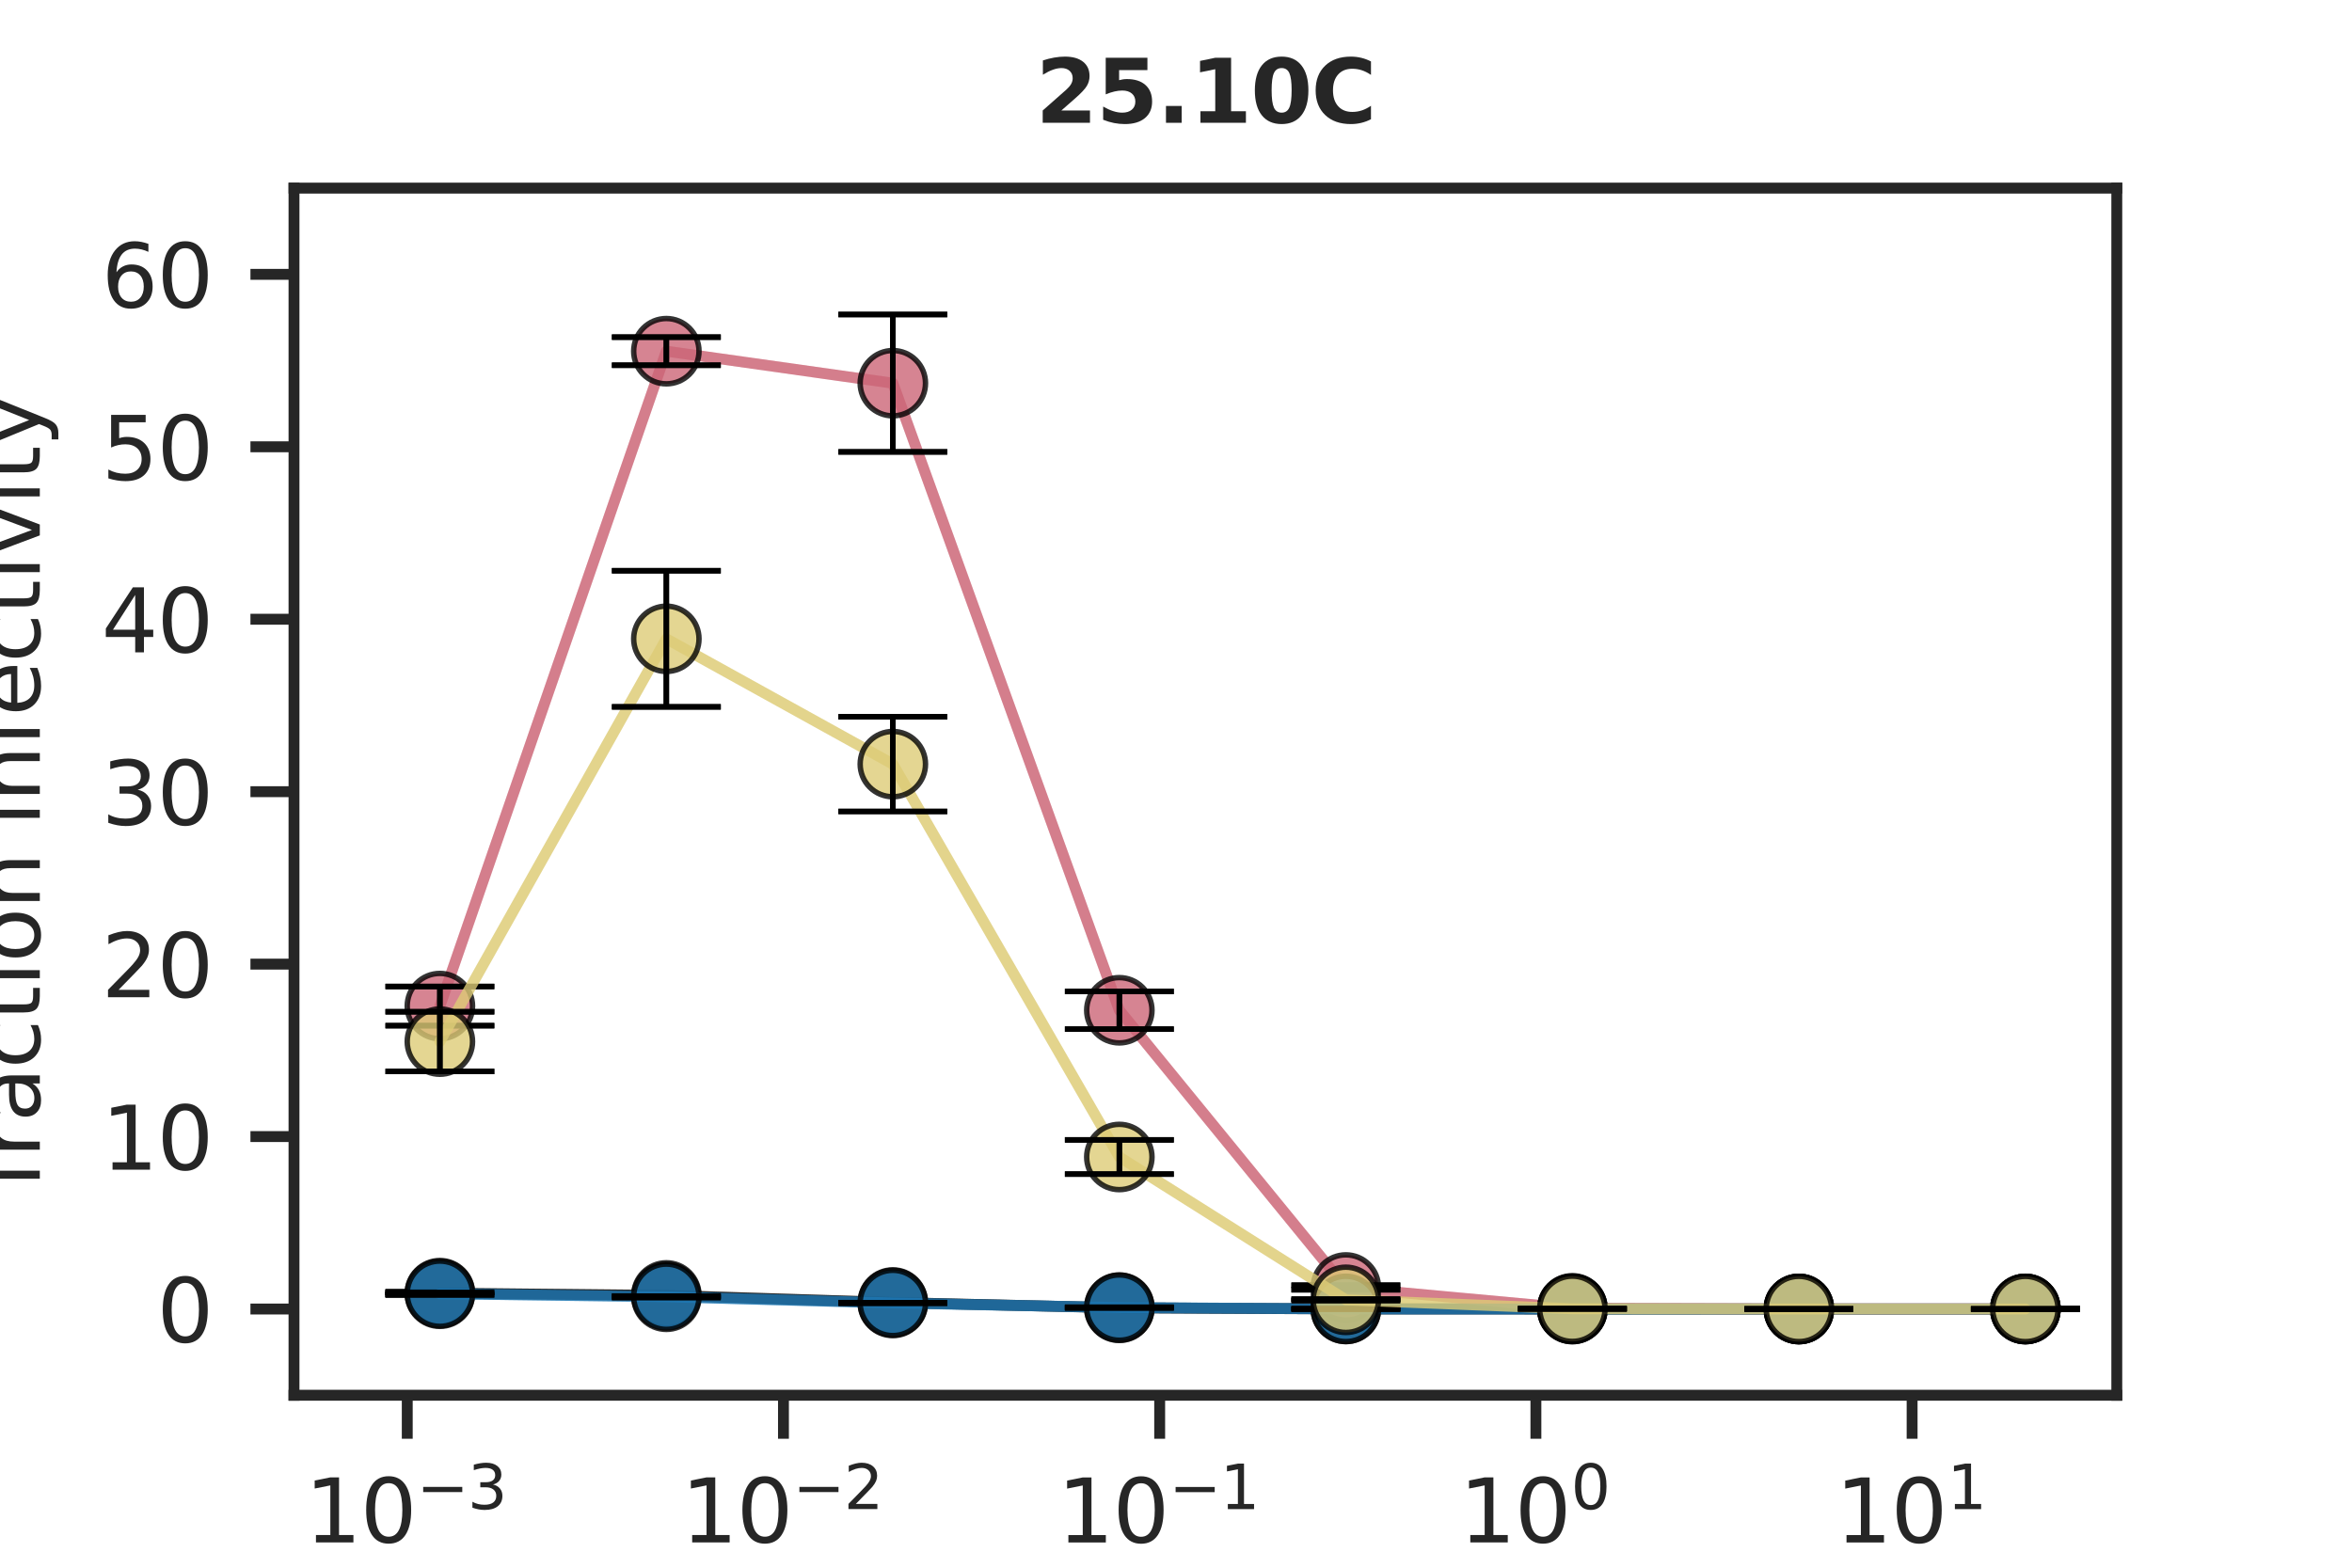 <?xml version="1.0" encoding="utf-8" standalone="no"?>
<!DOCTYPE svg PUBLIC "-//W3C//DTD SVG 1.1//EN"
  "http://www.w3.org/Graphics/SVG/1.1/DTD/svg11.dtd">
<svg xmlns:xlink="http://www.w3.org/1999/xlink" width="216pt" height="144pt" viewBox="0 0 216 144" xmlns="http://www.w3.org/2000/svg" version="1.1">
 <defs>
  <style type="text/css">*{stroke-linejoin: round; stroke-linecap: butt}</style>
 </defs>
 <g id="figure_1">
  <g id="patch_1">
   <path d="M 0 144 
L 216 144 
L 216 0 
L 0 0 
z
" style="fill: #ffffff"/>
  </g>
  <g id="axes_1">
   <g id="patch_2">
    <path d="M 27 128.16 
L 194.4 128.16 
L 194.4 17.28 
L 27 17.28 
z
" style="fill: #ffffff"/>
   </g>
   <g id="matplotlib.axis_1">
    <g id="xtick_1">
     <g id="line2d_1">
      <defs>
       <path id="m7476c8ea7d" d="M 0 0 
L 0 4 
" style="stroke: #262626"/>
      </defs>
      <g>
       <use xlink:href="#m7476c8ea7d" x="37.401" y="128.16" style="fill: #262626; stroke: #262626"/>
      </g>
     </g>
     <g id="text_1">
      <!-- $10^{-3}$ -->
      <g style="fill: #262626" transform="translate(28.001 141.739) scale(0.08 -0.08)">
       <defs>
        <path id="DejaVuSans-31" d="M 794 531 
L 1825 531 
L 1825 4091 
L 703 3866 
L 703 4441 
L 1819 4666 
L 2450 4666 
L 2450 531 
L 3481 531 
L 3481 0 
L 794 0 
L 794 531 
z
" transform="scale(0.016)"/>
        <path id="DejaVuSans-30" d="M 2034 4250 
Q 1547 4250 1301 3770 
Q 1056 3291 1056 2328 
Q 1056 1369 1301 889 
Q 1547 409 2034 409 
Q 2525 409 2770 889 
Q 3016 1369 3016 2328 
Q 3016 3291 2770 3770 
Q 2525 4250 2034 4250 
z
M 2034 4750 
Q 2819 4750 3233 4129 
Q 3647 3509 3647 2328 
Q 3647 1150 3233 529 
Q 2819 -91 2034 -91 
Q 1250 -91 836 529 
Q 422 1150 422 2328 
Q 422 3509 836 4129 
Q 1250 4750 2034 4750 
z
" transform="scale(0.016)"/>
        <path id="DejaVuSans-2212" d="M 678 2272 
L 4684 2272 
L 4684 1741 
L 678 1741 
L 678 2272 
z
" transform="scale(0.016)"/>
        <path id="DejaVuSans-33" d="M 2597 2516 
Q 3050 2419 3304 2112 
Q 3559 1806 3559 1356 
Q 3559 666 3084 287 
Q 2609 -91 1734 -91 
Q 1441 -91 1130 -33 
Q 819 25 488 141 
L 488 750 
Q 750 597 1062 519 
Q 1375 441 1716 441 
Q 2309 441 2620 675 
Q 2931 909 2931 1356 
Q 2931 1769 2642 2001 
Q 2353 2234 1838 2234 
L 1294 2234 
L 1294 2753 
L 1863 2753 
Q 2328 2753 2575 2939 
Q 2822 3125 2822 3475 
Q 2822 3834 2567 4026 
Q 2313 4219 1838 4219 
Q 1578 4219 1281 4162 
Q 984 4106 628 3988 
L 628 4550 
Q 988 4650 1302 4700 
Q 1616 4750 1894 4750 
Q 2613 4750 3031 4423 
Q 3450 4097 3450 3541 
Q 3450 3153 3228 2886 
Q 3006 2619 2597 2516 
z
" transform="scale(0.016)"/>
       </defs>
       <use xlink:href="#DejaVuSans-31" transform="translate(0 0.766)"/>
       <use xlink:href="#DejaVuSans-30" transform="translate(63.623 0.766)"/>
       <use xlink:href="#DejaVuSans-2212" transform="translate(128.203 39.047) scale(0.7)"/>
       <use xlink:href="#DejaVuSans-33" transform="translate(186.855 39.047) scale(0.7)"/>
      </g>
     </g>
    </g>
    <g id="xtick_2">
     <g id="line2d_2">
      <g>
       <use xlink:href="#m7476c8ea7d" x="71.951" y="128.16" style="fill: #262626; stroke: #262626"/>
      </g>
     </g>
     <g id="text_2">
      <!-- $10^{-2}$ -->
      <g style="fill: #262626" transform="translate(62.551 141.739) scale(0.08 -0.08)">
       <defs>
        <path id="DejaVuSans-32" d="M 1228 531 
L 3431 531 
L 3431 0 
L 469 0 
L 469 531 
Q 828 903 1448 1529 
Q 2069 2156 2228 2338 
Q 2531 2678 2651 2914 
Q 2772 3150 2772 3378 
Q 2772 3750 2511 3984 
Q 2250 4219 1831 4219 
Q 1534 4219 1204 4116 
Q 875 4013 500 3803 
L 500 4441 
Q 881 4594 1212 4672 
Q 1544 4750 1819 4750 
Q 2544 4750 2975 4387 
Q 3406 4025 3406 3419 
Q 3406 3131 3298 2873 
Q 3191 2616 2906 2266 
Q 2828 2175 2409 1742 
Q 1991 1309 1228 531 
z
" transform="scale(0.016)"/>
       </defs>
       <use xlink:href="#DejaVuSans-31" transform="translate(0 0.766)"/>
       <use xlink:href="#DejaVuSans-30" transform="translate(63.623 0.766)"/>
       <use xlink:href="#DejaVuSans-2212" transform="translate(128.203 39.047) scale(0.7)"/>
       <use xlink:href="#DejaVuSans-32" transform="translate(186.855 39.047) scale(0.7)"/>
      </g>
     </g>
    </g>
    <g id="xtick_3">
     <g id="line2d_3">
      <g>
       <use xlink:href="#m7476c8ea7d" x="106.501" y="128.16" style="fill: #262626; stroke: #262626"/>
      </g>
     </g>
     <g id="text_3">
      <!-- $10^{-1}$ -->
      <g style="fill: #262626" transform="translate(97.101 141.739) scale(0.08 -0.08)">
       <use xlink:href="#DejaVuSans-31" transform="translate(0 0.684)"/>
       <use xlink:href="#DejaVuSans-30" transform="translate(63.623 0.684)"/>
       <use xlink:href="#DejaVuSans-2212" transform="translate(128.203 38.966) scale(0.7)"/>
       <use xlink:href="#DejaVuSans-31" transform="translate(186.855 38.966) scale(0.7)"/>
      </g>
     </g>
    </g>
    <g id="xtick_4">
     <g id="line2d_4">
      <g>
       <use xlink:href="#m7476c8ea7d" x="141.052" y="128.16" style="fill: #262626; stroke: #262626"/>
      </g>
     </g>
     <g id="text_4">
      <!-- $10^0$ -->
      <g style="fill: #262626" transform="translate(134.012 141.739) scale(0.08 -0.08)">
       <use xlink:href="#DejaVuSans-31" transform="translate(0 0.766)"/>
       <use xlink:href="#DejaVuSans-30" transform="translate(63.623 0.766)"/>
       <use xlink:href="#DejaVuSans-30" transform="translate(128.203 39.047) scale(0.7)"/>
      </g>
     </g>
    </g>
    <g id="xtick_5">
     <g id="line2d_5">
      <g>
       <use xlink:href="#m7476c8ea7d" x="175.602" y="128.16" style="fill: #262626; stroke: #262626"/>
      </g>
     </g>
     <g id="text_5">
      <!-- $10^1$ -->
      <g style="fill: #262626" transform="translate(168.562 141.739) scale(0.08 -0.08)">
       <use xlink:href="#DejaVuSans-31" transform="translate(0 0.684)"/>
       <use xlink:href="#DejaVuSans-30" transform="translate(63.623 0.684)"/>
       <use xlink:href="#DejaVuSans-31" transform="translate(128.203 38.966) scale(0.7)"/>
      </g>
     </g>
    </g>
    <g id="text_6">
     <!-- concentration (μg/mL) -->
     <g style="fill: #262626" transform="translate(66.047 153.481) scale(0.08 -0.08)">
      <defs>
       <path id="DejaVuSans-63" d="M 3122 3366 
L 3122 2828 
Q 2878 2963 2633 3030 
Q 2388 3097 2138 3097 
Q 1578 3097 1268 2742 
Q 959 2388 959 1747 
Q 959 1106 1268 751 
Q 1578 397 2138 397 
Q 2388 397 2633 464 
Q 2878 531 3122 666 
L 3122 134 
Q 2881 22 2623 -34 
Q 2366 -91 2075 -91 
Q 1284 -91 818 406 
Q 353 903 353 1747 
Q 353 2603 823 3093 
Q 1294 3584 2113 3584 
Q 2378 3584 2631 3529 
Q 2884 3475 3122 3366 
z
" transform="scale(0.016)"/>
       <path id="DejaVuSans-6f" d="M 1959 3097 
Q 1497 3097 1228 2736 
Q 959 2375 959 1747 
Q 959 1119 1226 758 
Q 1494 397 1959 397 
Q 2419 397 2687 759 
Q 2956 1122 2956 1747 
Q 2956 2369 2687 2733 
Q 2419 3097 1959 3097 
z
M 1959 3584 
Q 2709 3584 3137 3096 
Q 3566 2609 3566 1747 
Q 3566 888 3137 398 
Q 2709 -91 1959 -91 
Q 1206 -91 779 398 
Q 353 888 353 1747 
Q 353 2609 779 3096 
Q 1206 3584 1959 3584 
z
" transform="scale(0.016)"/>
       <path id="DejaVuSans-6e" d="M 3513 2113 
L 3513 0 
L 2938 0 
L 2938 2094 
Q 2938 2591 2744 2837 
Q 2550 3084 2163 3084 
Q 1697 3084 1428 2787 
Q 1159 2491 1159 1978 
L 1159 0 
L 581 0 
L 581 3500 
L 1159 3500 
L 1159 2956 
Q 1366 3272 1645 3428 
Q 1925 3584 2291 3584 
Q 2894 3584 3203 3211 
Q 3513 2838 3513 2113 
z
" transform="scale(0.016)"/>
       <path id="DejaVuSans-65" d="M 3597 1894 
L 3597 1613 
L 953 1613 
Q 991 1019 1311 708 
Q 1631 397 2203 397 
Q 2534 397 2845 478 
Q 3156 559 3463 722 
L 3463 178 
Q 3153 47 2828 -22 
Q 2503 -91 2169 -91 
Q 1331 -91 842 396 
Q 353 884 353 1716 
Q 353 2575 817 3079 
Q 1281 3584 2069 3584 
Q 2775 3584 3186 3129 
Q 3597 2675 3597 1894 
z
M 3022 2063 
Q 3016 2534 2758 2815 
Q 2500 3097 2075 3097 
Q 1594 3097 1305 2825 
Q 1016 2553 972 2059 
L 3022 2063 
z
" transform="scale(0.016)"/>
       <path id="DejaVuSans-74" d="M 1172 4494 
L 1172 3500 
L 2356 3500 
L 2356 3053 
L 1172 3053 
L 1172 1153 
Q 1172 725 1289 603 
Q 1406 481 1766 481 
L 2356 481 
L 2356 0 
L 1766 0 
Q 1100 0 847 248 
Q 594 497 594 1153 
L 594 3053 
L 172 3053 
L 172 3500 
L 594 3500 
L 594 4494 
L 1172 4494 
z
" transform="scale(0.016)"/>
       <path id="DejaVuSans-72" d="M 2631 2963 
Q 2534 3019 2420 3045 
Q 2306 3072 2169 3072 
Q 1681 3072 1420 2755 
Q 1159 2438 1159 1844 
L 1159 0 
L 581 0 
L 581 3500 
L 1159 3500 
L 1159 2956 
Q 1341 3275 1631 3429 
Q 1922 3584 2338 3584 
Q 2397 3584 2469 3576 
Q 2541 3569 2628 3553 
L 2631 2963 
z
" transform="scale(0.016)"/>
       <path id="DejaVuSans-61" d="M 2194 1759 
Q 1497 1759 1228 1600 
Q 959 1441 959 1056 
Q 959 750 1161 570 
Q 1363 391 1709 391 
Q 2188 391 2477 730 
Q 2766 1069 2766 1631 
L 2766 1759 
L 2194 1759 
z
M 3341 1997 
L 3341 0 
L 2766 0 
L 2766 531 
Q 2569 213 2275 61 
Q 1981 -91 1556 -91 
Q 1019 -91 701 211 
Q 384 513 384 1019 
Q 384 1609 779 1909 
Q 1175 2209 1959 2209 
L 2766 2209 
L 2766 2266 
Q 2766 2663 2505 2880 
Q 2244 3097 1772 3097 
Q 1472 3097 1187 3025 
Q 903 2953 641 2809 
L 641 3341 
Q 956 3463 1253 3523 
Q 1550 3584 1831 3584 
Q 2591 3584 2966 3190 
Q 3341 2797 3341 1997 
z
" transform="scale(0.016)"/>
       <path id="DejaVuSans-69" d="M 603 3500 
L 1178 3500 
L 1178 0 
L 603 0 
L 603 3500 
z
M 603 4863 
L 1178 4863 
L 1178 4134 
L 603 4134 
L 603 4863 
z
" transform="scale(0.016)"/>
       <path id="DejaVuSans-20" transform="scale(0.016)"/>
       <path id="DejaVuSans-28" d="M 1984 4856 
Q 1566 4138 1362 3434 
Q 1159 2731 1159 2009 
Q 1159 1288 1364 580 
Q 1569 -128 1984 -844 
L 1484 -844 
Q 1016 -109 783 600 
Q 550 1309 550 2009 
Q 550 2706 781 3412 
Q 1013 4119 1484 4856 
L 1984 4856 
z
" transform="scale(0.016)"/>
       <path id="DejaVuSans-3bc" d="M 544 -1331 
L 544 3500 
L 1119 3500 
L 1119 1325 
Q 1119 872 1334 640 
Q 1550 409 1972 409 
Q 2434 409 2667 671 
Q 2900 934 2900 1459 
L 2900 3500 
L 3475 3500 
L 3475 806 
Q 3475 619 3529 530 
Q 3584 441 3700 441 
Q 3728 441 3778 458 
Q 3828 475 3916 513 
L 3916 50 
Q 3788 -22 3673 -56 
Q 3559 -91 3450 -91 
Q 3234 -91 3106 31 
Q 2978 153 2931 403 
Q 2775 156 2548 32 
Q 2322 -91 2016 -91 
Q 1697 -91 1473 31 
Q 1250 153 1119 397 
L 1119 -1331 
L 544 -1331 
z
" transform="scale(0.016)"/>
       <path id="DejaVuSans-67" d="M 2906 1791 
Q 2906 2416 2648 2759 
Q 2391 3103 1925 3103 
Q 1463 3103 1205 2759 
Q 947 2416 947 1791 
Q 947 1169 1205 825 
Q 1463 481 1925 481 
Q 2391 481 2648 825 
Q 2906 1169 2906 1791 
z
M 3481 434 
Q 3481 -459 3084 -895 
Q 2688 -1331 1869 -1331 
Q 1566 -1331 1297 -1286 
Q 1028 -1241 775 -1147 
L 775 -588 
Q 1028 -725 1275 -790 
Q 1522 -856 1778 -856 
Q 2344 -856 2625 -561 
Q 2906 -266 2906 331 
L 2906 616 
Q 2728 306 2450 153 
Q 2172 0 1784 0 
Q 1141 0 747 490 
Q 353 981 353 1791 
Q 353 2603 747 3093 
Q 1141 3584 1784 3584 
Q 2172 3584 2450 3431 
Q 2728 3278 2906 2969 
L 2906 3500 
L 3481 3500 
L 3481 434 
z
" transform="scale(0.016)"/>
       <path id="DejaVuSans-2f" d="M 1625 4666 
L 2156 4666 
L 531 -594 
L 0 -594 
L 1625 4666 
z
" transform="scale(0.016)"/>
       <path id="DejaVuSans-6d" d="M 3328 2828 
Q 3544 3216 3844 3400 
Q 4144 3584 4550 3584 
Q 5097 3584 5394 3201 
Q 5691 2819 5691 2113 
L 5691 0 
L 5113 0 
L 5113 2094 
Q 5113 2597 4934 2840 
Q 4756 3084 4391 3084 
Q 3944 3084 3684 2787 
Q 3425 2491 3425 1978 
L 3425 0 
L 2847 0 
L 2847 2094 
Q 2847 2600 2669 2842 
Q 2491 3084 2119 3084 
Q 1678 3084 1418 2786 
Q 1159 2488 1159 1978 
L 1159 0 
L 581 0 
L 581 3500 
L 1159 3500 
L 1159 2956 
Q 1356 3278 1631 3431 
Q 1906 3584 2284 3584 
Q 2666 3584 2933 3390 
Q 3200 3197 3328 2828 
z
" transform="scale(0.016)"/>
       <path id="DejaVuSans-4c" d="M 628 4666 
L 1259 4666 
L 1259 531 
L 3531 531 
L 3531 0 
L 628 0 
L 628 4666 
z
" transform="scale(0.016)"/>
       <path id="DejaVuSans-29" d="M 513 4856 
L 1013 4856 
Q 1481 4119 1714 3412 
Q 1947 2706 1947 2009 
Q 1947 1309 1714 600 
Q 1481 -109 1013 -844 
L 513 -844 
Q 928 -128 1133 580 
Q 1338 1288 1338 2009 
Q 1338 2731 1133 3434 
Q 928 4138 513 4856 
z
" transform="scale(0.016)"/>
      </defs>
      <use xlink:href="#DejaVuSans-63"/>
      <use xlink:href="#DejaVuSans-6f" x="54.98"/>
      <use xlink:href="#DejaVuSans-6e" x="116.162"/>
      <use xlink:href="#DejaVuSans-63" x="179.541"/>
      <use xlink:href="#DejaVuSans-65" x="234.521"/>
      <use xlink:href="#DejaVuSans-6e" x="296.045"/>
      <use xlink:href="#DejaVuSans-74" x="359.424"/>
      <use xlink:href="#DejaVuSans-72" x="398.633"/>
      <use xlink:href="#DejaVuSans-61" x="439.746"/>
      <use xlink:href="#DejaVuSans-74" x="501.025"/>
      <use xlink:href="#DejaVuSans-69" x="540.234"/>
      <use xlink:href="#DejaVuSans-6f" x="568.018"/>
      <use xlink:href="#DejaVuSans-6e" x="629.199"/>
      <use xlink:href="#DejaVuSans-20" x="692.578"/>
      <use xlink:href="#DejaVuSans-28" x="724.365"/>
      <use xlink:href="#DejaVuSans-3bc" x="763.379"/>
      <use xlink:href="#DejaVuSans-67" x="827.002"/>
      <use xlink:href="#DejaVuSans-2f" x="890.479"/>
      <use xlink:href="#DejaVuSans-6d" x="924.17"/>
      <use xlink:href="#DejaVuSans-4c" x="1021.582"/>
      <use xlink:href="#DejaVuSans-29" x="1077.295"/>
     </g>
    </g>
   </g>
   <g id="matplotlib.axis_2">
    <g id="ytick_1">
     <g id="line2d_6">
      <defs>
       <path id="m86f98abba0" d="M 0 0 
L -4 0 
" style="stroke: #262626"/>
      </defs>
      <g>
       <use xlink:href="#m86f98abba0" x="27" y="120.24" style="fill: #262626; stroke: #262626"/>
      </g>
     </g>
     <g id="text_7">
      <!-- 0 -->
      <g style="fill: #262626" transform="translate(14.41 123.279) scale(0.08 -0.08)">
       <use xlink:href="#DejaVuSans-30"/>
      </g>
     </g>
    </g>
    <g id="ytick_2">
     <g id="line2d_7">
      <g>
       <use xlink:href="#m86f98abba0" x="27" y="104.4" style="fill: #262626; stroke: #262626"/>
      </g>
     </g>
     <g id="text_8">
      <!-- 10 -->
      <g style="fill: #262626" transform="translate(9.32 107.439) scale(0.08 -0.08)">
       <use xlink:href="#DejaVuSans-31"/>
       <use xlink:href="#DejaVuSans-30" x="63.623"/>
      </g>
     </g>
    </g>
    <g id="ytick_3">
     <g id="line2d_8">
      <g>
       <use xlink:href="#m86f98abba0" x="27" y="88.56" style="fill: #262626; stroke: #262626"/>
      </g>
     </g>
     <g id="text_9">
      <!-- 20 -->
      <g style="fill: #262626" transform="translate(9.32 91.599) scale(0.08 -0.08)">
       <use xlink:href="#DejaVuSans-32"/>
       <use xlink:href="#DejaVuSans-30" x="63.623"/>
      </g>
     </g>
    </g>
    <g id="ytick_4">
     <g id="line2d_9">
      <g>
       <use xlink:href="#m86f98abba0" x="27" y="72.72" style="fill: #262626; stroke: #262626"/>
      </g>
     </g>
     <g id="text_10">
      <!-- 30 -->
      <g style="fill: #262626" transform="translate(9.32 75.759) scale(0.08 -0.08)">
       <use xlink:href="#DejaVuSans-33"/>
       <use xlink:href="#DejaVuSans-30" x="63.623"/>
      </g>
     </g>
    </g>
    <g id="ytick_5">
     <g id="line2d_10">
      <g>
       <use xlink:href="#m86f98abba0" x="27" y="56.88" style="fill: #262626; stroke: #262626"/>
      </g>
     </g>
     <g id="text_11">
      <!-- 40 -->
      <g style="fill: #262626" transform="translate(9.32 59.919) scale(0.08 -0.08)">
       <defs>
        <path id="DejaVuSans-34" d="M 2419 4116 
L 825 1625 
L 2419 1625 
L 2419 4116 
z
M 2253 4666 
L 3047 4666 
L 3047 1625 
L 3713 1625 
L 3713 1100 
L 3047 1100 
L 3047 0 
L 2419 0 
L 2419 1100 
L 313 1100 
L 313 1709 
L 2253 4666 
z
" transform="scale(0.016)"/>
       </defs>
       <use xlink:href="#DejaVuSans-34"/>
       <use xlink:href="#DejaVuSans-30" x="63.623"/>
      </g>
     </g>
    </g>
    <g id="ytick_6">
     <g id="line2d_11">
      <g>
       <use xlink:href="#m86f98abba0" x="27" y="41.04" style="fill: #262626; stroke: #262626"/>
      </g>
     </g>
     <g id="text_12">
      <!-- 50 -->
      <g style="fill: #262626" transform="translate(9.32 44.079) scale(0.08 -0.08)">
       <defs>
        <path id="DejaVuSans-35" d="M 691 4666 
L 3169 4666 
L 3169 4134 
L 1269 4134 
L 1269 2991 
Q 1406 3038 1543 3061 
Q 1681 3084 1819 3084 
Q 2600 3084 3056 2656 
Q 3513 2228 3513 1497 
Q 3513 744 3044 326 
Q 2575 -91 1722 -91 
Q 1428 -91 1123 -41 
Q 819 9 494 109 
L 494 744 
Q 775 591 1075 516 
Q 1375 441 1709 441 
Q 2250 441 2565 725 
Q 2881 1009 2881 1497 
Q 2881 1984 2565 2268 
Q 2250 2553 1709 2553 
Q 1456 2553 1204 2497 
Q 953 2441 691 2322 
L 691 4666 
z
" transform="scale(0.016)"/>
       </defs>
       <use xlink:href="#DejaVuSans-35"/>
       <use xlink:href="#DejaVuSans-30" x="63.623"/>
      </g>
     </g>
    </g>
    <g id="ytick_7">
     <g id="line2d_12">
      <g>
       <use xlink:href="#m86f98abba0" x="27" y="25.2" style="fill: #262626; stroke: #262626"/>
      </g>
     </g>
     <g id="text_13">
      <!-- 60 -->
      <g style="fill: #262626" transform="translate(9.32 28.239) scale(0.08 -0.08)">
       <defs>
        <path id="DejaVuSans-36" d="M 2113 2584 
Q 1688 2584 1439 2293 
Q 1191 2003 1191 1497 
Q 1191 994 1439 701 
Q 1688 409 2113 409 
Q 2538 409 2786 701 
Q 3034 994 3034 1497 
Q 3034 2003 2786 2293 
Q 2538 2584 2113 2584 
z
M 3366 4563 
L 3366 3988 
Q 3128 4100 2886 4159 
Q 2644 4219 2406 4219 
Q 1781 4219 1451 3797 
Q 1122 3375 1075 2522 
Q 1259 2794 1537 2939 
Q 1816 3084 2150 3084 
Q 2853 3084 3261 2657 
Q 3669 2231 3669 1497 
Q 3669 778 3244 343 
Q 2819 -91 2113 -91 
Q 1303 -91 875 529 
Q 447 1150 447 2328 
Q 447 3434 972 4092 
Q 1497 4750 2381 4750 
Q 2619 4750 2861 4703 
Q 3103 4656 3366 4563 
z
" transform="scale(0.016)"/>
       </defs>
       <use xlink:href="#DejaVuSans-36"/>
       <use xlink:href="#DejaVuSans-30" x="63.623"/>
      </g>
     </g>
    </g>
    <g id="text_14">
     <!-- fraction infectivity -->
     <g style="fill: #262626" transform="translate(3.656 109.165) rotate(-90) scale(0.08 -0.08)">
      <defs>
       <path id="DejaVuSans-66" d="M 2375 4863 
L 2375 4384 
L 1825 4384 
Q 1516 4384 1395 4259 
Q 1275 4134 1275 3809 
L 1275 3500 
L 2222 3500 
L 2222 3053 
L 1275 3053 
L 1275 0 
L 697 0 
L 697 3053 
L 147 3053 
L 147 3500 
L 697 3500 
L 697 3744 
Q 697 4328 969 4595 
Q 1241 4863 1831 4863 
L 2375 4863 
z
" transform="scale(0.016)"/>
       <path id="DejaVuSans-76" d="M 191 3500 
L 800 3500 
L 1894 563 
L 2988 3500 
L 3597 3500 
L 2284 0 
L 1503 0 
L 191 3500 
z
" transform="scale(0.016)"/>
       <path id="DejaVuSans-79" d="M 2059 -325 
Q 1816 -950 1584 -1140 
Q 1353 -1331 966 -1331 
L 506 -1331 
L 506 -850 
L 844 -850 
Q 1081 -850 1212 -737 
Q 1344 -625 1503 -206 
L 1606 56 
L 191 3500 
L 800 3500 
L 1894 763 
L 2988 3500 
L 3597 3500 
L 2059 -325 
z
" transform="scale(0.016)"/>
      </defs>
      <use xlink:href="#DejaVuSans-66"/>
      <use xlink:href="#DejaVuSans-72" x="35.205"/>
      <use xlink:href="#DejaVuSans-61" x="76.318"/>
      <use xlink:href="#DejaVuSans-63" x="137.598"/>
      <use xlink:href="#DejaVuSans-74" x="192.578"/>
      <use xlink:href="#DejaVuSans-69" x="231.787"/>
      <use xlink:href="#DejaVuSans-6f" x="259.57"/>
      <use xlink:href="#DejaVuSans-6e" x="320.752"/>
      <use xlink:href="#DejaVuSans-20" x="384.131"/>
      <use xlink:href="#DejaVuSans-69" x="415.918"/>
      <use xlink:href="#DejaVuSans-6e" x="443.701"/>
      <use xlink:href="#DejaVuSans-66" x="507.08"/>
      <use xlink:href="#DejaVuSans-65" x="542.285"/>
      <use xlink:href="#DejaVuSans-63" x="603.809"/>
      <use xlink:href="#DejaVuSans-74" x="658.789"/>
      <use xlink:href="#DejaVuSans-69" x="697.998"/>
      <use xlink:href="#DejaVuSans-76" x="725.781"/>
      <use xlink:href="#DejaVuSans-69" x="784.961"/>
      <use xlink:href="#DejaVuSans-74" x="812.744"/>
      <use xlink:href="#DejaVuSans-79" x="851.953"/>
     </g>
    </g>
   </g>
   <g id="PolyCollection_1">
    <defs>
     <path id="m25d6025523" d="M 40.397 -25.216 
L 40.397 -25.216 
L 61.195 -25.009 
L 81.995 -24.358 
L 102.796 -23.872 
L 123.599 -23.768 
L 144.4 -23.76 
L 165.202 -23.76 
L 186.003 -23.76 
L 186.003 -23.76 
L 186.003 -23.76 
L 165.202 -23.76 
L 144.4 -23.76 
L 123.599 -23.768 
L 102.796 -23.872 
L 81.995 -24.358 
L 61.195 -25.009 
L 40.397 -25.216 
z
" style="stroke: #000000; stroke-opacity: 0.2"/>
    </defs>
    <g clip-path="url(#p9d216e2951)">
     <use xlink:href="#m25d6025523" x="0" y="144" style="fill-opacity: 0.2; stroke: #000000; stroke-opacity: 0.2"/>
    </g>
   </g>
   <g id="PolyCollection_2">
    <defs>
     <path id="ma14080a5f3" d="M 40.397 -51.586 
L 40.397 -51.586 
L 61.195 -111.742 
L 81.995 -108.802 
L 102.796 -51.202 
L 123.599 -25.736 
L 144.4 -23.82 
L 165.202 -23.764 
L 186.003 -23.77 
L 186.003 -23.77 
L 186.003 -23.77 
L 165.202 -23.764 
L 144.4 -23.82 
L 123.599 -25.736 
L 102.796 -51.202 
L 81.995 -108.802 
L 61.195 -111.742 
L 40.397 -51.586 
z
" style="stroke: #cc6677; stroke-opacity: 0.2"/>
    </defs>
    <g clip-path="url(#p9d216e2951)">
     <use xlink:href="#ma14080a5f3" x="0" y="144" style="fill: #cc6677; fill-opacity: 0.2; stroke: #cc6677; stroke-opacity: 0.2"/>
    </g>
   </g>
   <g id="PolyCollection_3">
    <defs>
     <path id="md5187bd23b" d="M 40.397 -25.163 
L 40.397 -25.163 
L 61.195 -24.884 
L 81.995 -24.316 
L 102.796 -23.893 
L 123.599 -23.77 
L 144.4 -23.76 
L 165.202 -23.76 
L 186.003 -23.76 
L 186.003 -23.76 
L 186.003 -23.76 
L 165.202 -23.76 
L 144.4 -23.76 
L 123.599 -23.77 
L 102.796 -23.893 
L 81.995 -24.316 
L 61.195 -24.884 
L 40.397 -25.163 
z
" style="stroke: #1f78b4; stroke-opacity: 0.2"/>
    </defs>
    <g clip-path="url(#p9d216e2951)">
     <use xlink:href="#md5187bd23b" x="0" y="144" style="fill: #1f78b4; fill-opacity: 0.2; stroke: #1f78b4; stroke-opacity: 0.2"/>
    </g>
   </g>
   <g id="PolyCollection_4">
    <defs>
     <path id="m0cc4a10855" d="M 40.397 -48.323 
L 40.397 -48.323 
L 61.195 -85.323 
L 81.995 -73.813 
L 102.796 -37.725 
L 123.599 -24.604 
L 144.4 -23.784 
L 165.202 -23.765 
L 186.003 -23.763 
L 186.003 -23.763 
L 186.003 -23.763 
L 165.202 -23.765 
L 144.4 -23.784 
L 123.599 -24.604 
L 102.796 -37.725 
L 81.995 -73.813 
L 61.195 -85.323 
L 40.397 -48.323 
z
" style="stroke: #ddcc77; stroke-opacity: 0.2"/>
    </defs>
    <g clip-path="url(#p9d216e2951)">
     <use xlink:href="#m0cc4a10855" x="0" y="144" style="fill: #ddcc77; fill-opacity: 0.2; stroke: #ddcc77; stroke-opacity: 0.2"/>
    </g>
   </g>
   <g id="line2d_13">
    <path d="M 40.397 118.784 
L 61.195 118.991 
L 81.995 119.642 
L 102.796 120.128 
L 123.599 120.232 
L 144.4 120.24 
L 165.202 120.24 
L 186.003 120.24 
" clip-path="url(#p9d216e2951)" style="fill: none; stroke: #000000; stroke-opacity: 0.8; stroke-linecap: round"/>
    <defs>
     <path id="m89ea7b0427" d="M 0 3 
C 0.796 3 1.559 2.684 2.121 2.121 
C 2.684 1.559 3 0.796 3 0 
C 3 -0.796 2.684 -1.559 2.121 -2.121 
C 1.559 -2.684 0.796 -3 0 -3 
C -0.796 -3 -1.559 -2.684 -2.121 -2.121 
C -2.684 -1.559 -3 -0.796 -3 0 
C -3 0.796 -2.684 1.559 -2.121 2.121 
C -1.559 2.684 -0.796 3 0 3 
z
" style="stroke: #000000; stroke-opacity: 0.8; stroke-width: 0.5"/>
    </defs>
    <g clip-path="url(#p9d216e2951)">
     <use xlink:href="#m89ea7b0427" x="40.397" y="118.784" style="fill-opacity: 0.8; stroke: #000000; stroke-opacity: 0.8; stroke-width: 0.5"/>
     <use xlink:href="#m89ea7b0427" x="61.195" y="118.991" style="fill-opacity: 0.8; stroke: #000000; stroke-opacity: 0.8; stroke-width: 0.5"/>
     <use xlink:href="#m89ea7b0427" x="81.995" y="119.642" style="fill-opacity: 0.8; stroke: #000000; stroke-opacity: 0.8; stroke-width: 0.5"/>
     <use xlink:href="#m89ea7b0427" x="102.796" y="120.128" style="fill-opacity: 0.8; stroke: #000000; stroke-opacity: 0.8; stroke-width: 0.5"/>
     <use xlink:href="#m89ea7b0427" x="123.599" y="120.232" style="fill-opacity: 0.8; stroke: #000000; stroke-opacity: 0.8; stroke-width: 0.5"/>
     <use xlink:href="#m89ea7b0427" x="144.4" y="120.24" style="fill-opacity: 0.8; stroke: #000000; stroke-opacity: 0.8; stroke-width: 0.5"/>
     <use xlink:href="#m89ea7b0427" x="165.202" y="120.24" style="fill-opacity: 0.8; stroke: #000000; stroke-opacity: 0.8; stroke-width: 0.5"/>
     <use xlink:href="#m89ea7b0427" x="186.003" y="120.24" style="fill-opacity: 0.8; stroke: #000000; stroke-opacity: 0.8; stroke-width: 0.5"/>
    </g>
   </g>
   <g id="LineCollection_1">
    <path d="M 186.003 120.24 
L 186.003 120.24 
" clip-path="url(#p9d216e2951)" style="fill: none; stroke: #000000; stroke-width: 0.5"/>
    <path d="M 165.202 120.24 
L 165.202 120.24 
" clip-path="url(#p9d216e2951)" style="fill: none; stroke: #000000; stroke-width: 0.5"/>
    <path d="M 144.4 120.24 
L 144.4 120.24 
" clip-path="url(#p9d216e2951)" style="fill: none; stroke: #000000; stroke-width: 0.5"/>
    <path d="M 123.599 120.232 
L 123.599 120.231 
" clip-path="url(#p9d216e2951)" style="fill: none; stroke: #000000; stroke-width: 0.5"/>
    <path d="M 102.796 120.149 
L 102.796 120.107 
" clip-path="url(#p9d216e2951)" style="fill: none; stroke: #000000; stroke-width: 0.5"/>
    <path d="M 81.995 119.675 
L 81.995 119.608 
" clip-path="url(#p9d216e2951)" style="fill: none; stroke: #000000; stroke-width: 0.5"/>
    <path d="M 61.195 119.015 
L 61.195 118.968 
" clip-path="url(#p9d216e2951)" style="fill: none; stroke: #000000; stroke-width: 0.5"/>
    <path d="M 40.397 118.91 
L 40.397 118.658 
" clip-path="url(#p9d216e2951)" style="fill: none; stroke: #000000; stroke-width: 0.5"/>
    <path d="M 186.003 120.24 
L 186.003 120.24 
" clip-path="url(#p9d216e2951)" style="fill: none; stroke: #000000; stroke-width: 0.5"/>
    <path d="M 165.202 120.24 
L 165.202 120.24 
" clip-path="url(#p9d216e2951)" style="fill: none; stroke: #000000; stroke-width: 0.5"/>
    <path d="M 144.4 120.24 
L 144.4 120.24 
" clip-path="url(#p9d216e2951)" style="fill: none; stroke: #000000; stroke-width: 0.5"/>
    <path d="M 123.599 120.232 
L 123.599 120.231 
" clip-path="url(#p9d216e2951)" style="fill: none; stroke: #000000; stroke-width: 0.5"/>
    <path d="M 102.796 120.149 
L 102.796 120.107 
" clip-path="url(#p9d216e2951)" style="fill: none; stroke: #000000; stroke-width: 0.5"/>
    <path d="M 81.995 119.675 
L 81.995 119.608 
" clip-path="url(#p9d216e2951)" style="fill: none; stroke: #000000; stroke-width: 0.5"/>
    <path d="M 61.195 119.015 
L 61.195 118.968 
" clip-path="url(#p9d216e2951)" style="fill: none; stroke: #000000; stroke-width: 0.5"/>
    <path d="M 40.397 118.91 
L 40.397 118.658 
" clip-path="url(#p9d216e2951)" style="fill: none; stroke: #000000; stroke-width: 0.5"/>
   </g>
   <g id="line2d_14">
    <defs>
     <path id="m12de37264e" d="M 5 0 
L -5 -0 
" style="stroke: #000000; stroke-width: 0.5"/>
    </defs>
    <g clip-path="url(#p9d216e2951)">
     <use xlink:href="#m12de37264e" x="186.003" y="120.24" style="stroke: #000000; stroke-width: 0.5"/>
     <use xlink:href="#m12de37264e" x="165.202" y="120.24" style="stroke: #000000; stroke-width: 0.5"/>
     <use xlink:href="#m12de37264e" x="144.4" y="120.24" style="stroke: #000000; stroke-width: 0.5"/>
     <use xlink:href="#m12de37264e" x="123.599" y="120.232" style="stroke: #000000; stroke-width: 0.5"/>
     <use xlink:href="#m12de37264e" x="102.796" y="120.149" style="stroke: #000000; stroke-width: 0.5"/>
     <use xlink:href="#m12de37264e" x="81.995" y="119.675" style="stroke: #000000; stroke-width: 0.5"/>
     <use xlink:href="#m12de37264e" x="61.195" y="119.015" style="stroke: #000000; stroke-width: 0.5"/>
     <use xlink:href="#m12de37264e" x="40.397" y="118.91" style="stroke: #000000; stroke-width: 0.5"/>
     <use xlink:href="#m12de37264e" x="186.003" y="120.24" style="stroke: #000000; stroke-width: 0.5"/>
     <use xlink:href="#m12de37264e" x="165.202" y="120.24" style="stroke: #000000; stroke-width: 0.5"/>
     <use xlink:href="#m12de37264e" x="144.4" y="120.24" style="stroke: #000000; stroke-width: 0.5"/>
     <use xlink:href="#m12de37264e" x="123.599" y="120.232" style="stroke: #000000; stroke-width: 0.5"/>
     <use xlink:href="#m12de37264e" x="102.796" y="120.149" style="stroke: #000000; stroke-width: 0.5"/>
     <use xlink:href="#m12de37264e" x="81.995" y="119.675" style="stroke: #000000; stroke-width: 0.5"/>
     <use xlink:href="#m12de37264e" x="61.195" y="119.015" style="stroke: #000000; stroke-width: 0.5"/>
     <use xlink:href="#m12de37264e" x="40.397" y="118.91" style="stroke: #000000; stroke-width: 0.5"/>
    </g>
   </g>
   <g id="line2d_15">
    <g clip-path="url(#p9d216e2951)">
     <use xlink:href="#m12de37264e" x="186.003" y="120.24" style="stroke: #000000; stroke-width: 0.5"/>
     <use xlink:href="#m12de37264e" x="165.202" y="120.24" style="stroke: #000000; stroke-width: 0.5"/>
     <use xlink:href="#m12de37264e" x="144.4" y="120.24" style="stroke: #000000; stroke-width: 0.5"/>
     <use xlink:href="#m12de37264e" x="123.599" y="120.231" style="stroke: #000000; stroke-width: 0.5"/>
     <use xlink:href="#m12de37264e" x="102.796" y="120.107" style="stroke: #000000; stroke-width: 0.5"/>
     <use xlink:href="#m12de37264e" x="81.995" y="119.608" style="stroke: #000000; stroke-width: 0.5"/>
     <use xlink:href="#m12de37264e" x="61.195" y="118.968" style="stroke: #000000; stroke-width: 0.5"/>
     <use xlink:href="#m12de37264e" x="40.397" y="118.658" style="stroke: #000000; stroke-width: 0.5"/>
     <use xlink:href="#m12de37264e" x="186.003" y="120.24" style="stroke: #000000; stroke-width: 0.5"/>
     <use xlink:href="#m12de37264e" x="165.202" y="120.24" style="stroke: #000000; stroke-width: 0.5"/>
     <use xlink:href="#m12de37264e" x="144.4" y="120.24" style="stroke: #000000; stroke-width: 0.5"/>
     <use xlink:href="#m12de37264e" x="123.599" y="120.231" style="stroke: #000000; stroke-width: 0.5"/>
     <use xlink:href="#m12de37264e" x="102.796" y="120.107" style="stroke: #000000; stroke-width: 0.5"/>
     <use xlink:href="#m12de37264e" x="81.995" y="119.608" style="stroke: #000000; stroke-width: 0.5"/>
     <use xlink:href="#m12de37264e" x="61.195" y="118.968" style="stroke: #000000; stroke-width: 0.5"/>
     <use xlink:href="#m12de37264e" x="40.397" y="118.658" style="stroke: #000000; stroke-width: 0.5"/>
    </g>
   </g>
   <g id="line2d_16">
    <path d="M 40.397 92.414 
L 61.195 32.258 
L 81.995 35.198 
L 102.796 92.798 
L 123.599 118.264 
L 144.4 120.18 
L 165.202 120.236 
L 186.003 120.23 
" clip-path="url(#p9d216e2951)" style="fill: none; stroke: #cc6677; stroke-opacity: 0.8; stroke-linecap: round"/>
    <defs>
     <path id="m264b88f989" d="M 0 3 
C 0.796 3 1.559 2.684 2.121 2.121 
C 2.684 1.559 3 0.796 3 0 
C 3 -0.796 2.684 -1.559 2.121 -2.121 
C 1.559 -2.684 0.796 -3 0 -3 
C -0.796 -3 -1.559 -2.684 -2.121 -2.121 
C -2.684 -1.559 -3 -0.796 -3 0 
C -3 0.796 -2.684 1.559 -2.121 2.121 
C -1.559 2.684 -0.796 3 0 3 
z
" style="stroke: #000000; stroke-opacity: 0.8; stroke-width: 0.5"/>
    </defs>
    <g clip-path="url(#p9d216e2951)">
     <use xlink:href="#m264b88f989" x="40.397" y="92.414" style="fill: #cc6677; fill-opacity: 0.8; stroke: #000000; stroke-opacity: 0.8; stroke-width: 0.5"/>
     <use xlink:href="#m264b88f989" x="61.195" y="32.258" style="fill: #cc6677; fill-opacity: 0.8; stroke: #000000; stroke-opacity: 0.8; stroke-width: 0.5"/>
     <use xlink:href="#m264b88f989" x="81.995" y="35.198" style="fill: #cc6677; fill-opacity: 0.8; stroke: #000000; stroke-opacity: 0.8; stroke-width: 0.5"/>
     <use xlink:href="#m264b88f989" x="102.796" y="92.798" style="fill: #cc6677; fill-opacity: 0.8; stroke: #000000; stroke-opacity: 0.8; stroke-width: 0.5"/>
     <use xlink:href="#m264b88f989" x="123.599" y="118.264" style="fill: #cc6677; fill-opacity: 0.8; stroke: #000000; stroke-opacity: 0.8; stroke-width: 0.5"/>
     <use xlink:href="#m264b88f989" x="144.4" y="120.18" style="fill: #cc6677; fill-opacity: 0.8; stroke: #000000; stroke-opacity: 0.8; stroke-width: 0.5"/>
     <use xlink:href="#m264b88f989" x="165.202" y="120.236" style="fill: #cc6677; fill-opacity: 0.8; stroke: #000000; stroke-opacity: 0.8; stroke-width: 0.5"/>
     <use xlink:href="#m264b88f989" x="186.003" y="120.23" style="fill: #cc6677; fill-opacity: 0.8; stroke: #000000; stroke-opacity: 0.8; stroke-width: 0.5"/>
    </g>
   </g>
   <g id="LineCollection_2">
    <path d="M 186.003 120.232 
L 186.003 120.228 
" clip-path="url(#p9d216e2951)" style="fill: none; stroke: #000000; stroke-width: 0.5"/>
    <path d="M 165.202 120.238 
L 165.202 120.233 
" clip-path="url(#p9d216e2951)" style="fill: none; stroke: #000000; stroke-width: 0.5"/>
    <path d="M 144.4 120.207 
L 144.4 120.154 
" clip-path="url(#p9d216e2951)" style="fill: none; stroke: #000000; stroke-width: 0.5"/>
    <path d="M 123.599 118.475 
L 123.599 118.053 
" clip-path="url(#p9d216e2951)" style="fill: none; stroke: #000000; stroke-width: 0.5"/>
    <path d="M 102.796 94.528 
L 102.796 91.067 
" clip-path="url(#p9d216e2951)" style="fill: none; stroke: #000000; stroke-width: 0.5"/>
    <path d="M 81.995 41.508 
L 81.995 28.889 
" clip-path="url(#p9d216e2951)" style="fill: none; stroke: #000000; stroke-width: 0.5"/>
    <path d="M 61.195 33.548 
L 61.195 30.967 
" clip-path="url(#p9d216e2951)" style="fill: none; stroke: #000000; stroke-width: 0.5"/>
    <path d="M 40.397 94.214 
L 40.397 90.614 
" clip-path="url(#p9d216e2951)" style="fill: none; stroke: #000000; stroke-width: 0.5"/>
    <path d="M 186.003 120.232 
L 186.003 120.228 
" clip-path="url(#p9d216e2951)" style="fill: none; stroke: #000000; stroke-width: 0.5"/>
    <path d="M 165.202 120.238 
L 165.202 120.233 
" clip-path="url(#p9d216e2951)" style="fill: none; stroke: #000000; stroke-width: 0.5"/>
    <path d="M 144.4 120.207 
L 144.4 120.154 
" clip-path="url(#p9d216e2951)" style="fill: none; stroke: #000000; stroke-width: 0.5"/>
    <path d="M 123.599 118.475 
L 123.599 118.053 
" clip-path="url(#p9d216e2951)" style="fill: none; stroke: #000000; stroke-width: 0.5"/>
    <path d="M 102.796 94.528 
L 102.796 91.067 
" clip-path="url(#p9d216e2951)" style="fill: none; stroke: #000000; stroke-width: 0.5"/>
    <path d="M 81.995 41.508 
L 81.995 28.889 
" clip-path="url(#p9d216e2951)" style="fill: none; stroke: #000000; stroke-width: 0.5"/>
    <path d="M 61.195 33.548 
L 61.195 30.967 
" clip-path="url(#p9d216e2951)" style="fill: none; stroke: #000000; stroke-width: 0.5"/>
    <path d="M 40.397 94.214 
L 40.397 90.614 
" clip-path="url(#p9d216e2951)" style="fill: none; stroke: #000000; stroke-width: 0.5"/>
   </g>
   <g id="line2d_17">
    <g clip-path="url(#p9d216e2951)">
     <use xlink:href="#m12de37264e" x="186.003" y="120.232" style="stroke: #000000; stroke-width: 0.5"/>
     <use xlink:href="#m12de37264e" x="165.202" y="120.238" style="stroke: #000000; stroke-width: 0.5"/>
     <use xlink:href="#m12de37264e" x="144.4" y="120.207" style="stroke: #000000; stroke-width: 0.5"/>
     <use xlink:href="#m12de37264e" x="123.599" y="118.475" style="stroke: #000000; stroke-width: 0.5"/>
     <use xlink:href="#m12de37264e" x="102.796" y="94.528" style="stroke: #000000; stroke-width: 0.5"/>
     <use xlink:href="#m12de37264e" x="81.995" y="41.508" style="stroke: #000000; stroke-width: 0.5"/>
     <use xlink:href="#m12de37264e" x="61.195" y="33.548" style="stroke: #000000; stroke-width: 0.5"/>
     <use xlink:href="#m12de37264e" x="40.397" y="94.214" style="stroke: #000000; stroke-width: 0.5"/>
     <use xlink:href="#m12de37264e" x="186.003" y="120.232" style="stroke: #000000; stroke-width: 0.5"/>
     <use xlink:href="#m12de37264e" x="165.202" y="120.238" style="stroke: #000000; stroke-width: 0.5"/>
     <use xlink:href="#m12de37264e" x="144.4" y="120.207" style="stroke: #000000; stroke-width: 0.5"/>
     <use xlink:href="#m12de37264e" x="123.599" y="118.475" style="stroke: #000000; stroke-width: 0.5"/>
     <use xlink:href="#m12de37264e" x="102.796" y="94.528" style="stroke: #000000; stroke-width: 0.5"/>
     <use xlink:href="#m12de37264e" x="81.995" y="41.508" style="stroke: #000000; stroke-width: 0.5"/>
     <use xlink:href="#m12de37264e" x="61.195" y="33.548" style="stroke: #000000; stroke-width: 0.5"/>
     <use xlink:href="#m12de37264e" x="40.397" y="94.214" style="stroke: #000000; stroke-width: 0.5"/>
    </g>
   </g>
   <g id="line2d_18">
    <g clip-path="url(#p9d216e2951)">
     <use xlink:href="#m12de37264e" x="186.003" y="120.228" style="stroke: #000000; stroke-width: 0.5"/>
     <use xlink:href="#m12de37264e" x="165.202" y="120.233" style="stroke: #000000; stroke-width: 0.5"/>
     <use xlink:href="#m12de37264e" x="144.4" y="120.154" style="stroke: #000000; stroke-width: 0.5"/>
     <use xlink:href="#m12de37264e" x="123.599" y="118.053" style="stroke: #000000; stroke-width: 0.5"/>
     <use xlink:href="#m12de37264e" x="102.796" y="91.067" style="stroke: #000000; stroke-width: 0.5"/>
     <use xlink:href="#m12de37264e" x="81.995" y="28.889" style="stroke: #000000; stroke-width: 0.5"/>
     <use xlink:href="#m12de37264e" x="61.195" y="30.967" style="stroke: #000000; stroke-width: 0.5"/>
     <use xlink:href="#m12de37264e" x="40.397" y="90.614" style="stroke: #000000; stroke-width: 0.5"/>
     <use xlink:href="#m12de37264e" x="186.003" y="120.228" style="stroke: #000000; stroke-width: 0.5"/>
     <use xlink:href="#m12de37264e" x="165.202" y="120.233" style="stroke: #000000; stroke-width: 0.5"/>
     <use xlink:href="#m12de37264e" x="144.4" y="120.154" style="stroke: #000000; stroke-width: 0.5"/>
     <use xlink:href="#m12de37264e" x="123.599" y="118.053" style="stroke: #000000; stroke-width: 0.5"/>
     <use xlink:href="#m12de37264e" x="102.796" y="91.067" style="stroke: #000000; stroke-width: 0.5"/>
     <use xlink:href="#m12de37264e" x="81.995" y="28.889" style="stroke: #000000; stroke-width: 0.5"/>
     <use xlink:href="#m12de37264e" x="61.195" y="30.967" style="stroke: #000000; stroke-width: 0.5"/>
     <use xlink:href="#m12de37264e" x="40.397" y="90.614" style="stroke: #000000; stroke-width: 0.5"/>
    </g>
   </g>
   <g id="line2d_19">
    <path d="M 40.397 118.837 
L 61.195 119.116 
L 81.995 119.684 
L 102.796 120.107 
L 123.599 120.23 
L 144.4 120.24 
L 165.202 120.24 
L 186.003 120.24 
" clip-path="url(#p9d216e2951)" style="fill: none; stroke: #1f78b4; stroke-opacity: 0.8; stroke-linecap: round"/>
    <defs>
     <path id="m335dcf6fe7" d="M 0 3 
C 0.796 3 1.559 2.684 2.121 2.121 
C 2.684 1.559 3 0.796 3 0 
C 3 -0.796 2.684 -1.559 2.121 -2.121 
C 1.559 -2.684 0.796 -3 0 -3 
C -0.796 -3 -1.559 -2.684 -2.121 -2.121 
C -2.684 -1.559 -3 -0.796 -3 0 
C -3 0.796 -2.684 1.559 -2.121 2.121 
C -1.559 2.684 -0.796 3 0 3 
z
" style="stroke: #000000; stroke-opacity: 0.8; stroke-width: 0.5"/>
    </defs>
    <g clip-path="url(#p9d216e2951)">
     <use xlink:href="#m335dcf6fe7" x="40.397" y="118.837" style="fill: #1f78b4; fill-opacity: 0.8; stroke: #000000; stroke-opacity: 0.8; stroke-width: 0.5"/>
     <use xlink:href="#m335dcf6fe7" x="61.195" y="119.116" style="fill: #1f78b4; fill-opacity: 0.8; stroke: #000000; stroke-opacity: 0.8; stroke-width: 0.5"/>
     <use xlink:href="#m335dcf6fe7" x="81.995" y="119.684" style="fill: #1f78b4; fill-opacity: 0.8; stroke: #000000; stroke-opacity: 0.8; stroke-width: 0.5"/>
     <use xlink:href="#m335dcf6fe7" x="102.796" y="120.107" style="fill: #1f78b4; fill-opacity: 0.8; stroke: #000000; stroke-opacity: 0.8; stroke-width: 0.5"/>
     <use xlink:href="#m335dcf6fe7" x="123.599" y="120.23" style="fill: #1f78b4; fill-opacity: 0.8; stroke: #000000; stroke-opacity: 0.8; stroke-width: 0.5"/>
     <use xlink:href="#m335dcf6fe7" x="144.4" y="120.24" style="fill: #1f78b4; fill-opacity: 0.8; stroke: #000000; stroke-opacity: 0.8; stroke-width: 0.5"/>
     <use xlink:href="#m335dcf6fe7" x="165.202" y="120.24" style="fill: #1f78b4; fill-opacity: 0.8; stroke: #000000; stroke-opacity: 0.8; stroke-width: 0.5"/>
     <use xlink:href="#m335dcf6fe7" x="186.003" y="120.24" style="fill: #1f78b4; fill-opacity: 0.8; stroke: #000000; stroke-opacity: 0.8; stroke-width: 0.5"/>
    </g>
   </g>
   <g id="LineCollection_3">
    <path d="M 186.003 120.24 
L 186.003 120.24 
" clip-path="url(#p9d216e2951)" style="fill: none; stroke: #000000; stroke-width: 0.5"/>
    <path d="M 165.202 120.24 
L 165.202 120.24 
" clip-path="url(#p9d216e2951)" style="fill: none; stroke: #000000; stroke-width: 0.5"/>
    <path d="M 144.4 120.24 
L 144.4 120.24 
" clip-path="url(#p9d216e2951)" style="fill: none; stroke: #000000; stroke-width: 0.5"/>
    <path d="M 123.599 120.231 
L 123.599 120.229 
" clip-path="url(#p9d216e2951)" style="fill: none; stroke: #000000; stroke-width: 0.5"/>
    <path d="M 102.796 120.14 
L 102.796 120.075 
" clip-path="url(#p9d216e2951)" style="fill: none; stroke: #000000; stroke-width: 0.5"/>
    <path d="M 81.995 119.709 
L 81.995 119.659 
" clip-path="url(#p9d216e2951)" style="fill: none; stroke: #000000; stroke-width: 0.5"/>
    <path d="M 61.195 119.184 
L 61.195 119.049 
" clip-path="url(#p9d216e2951)" style="fill: none; stroke: #000000; stroke-width: 0.5"/>
    <path d="M 40.397 118.942 
L 40.397 118.731 
" clip-path="url(#p9d216e2951)" style="fill: none; stroke: #000000; stroke-width: 0.5"/>
    <path d="M 186.003 120.24 
L 186.003 120.24 
" clip-path="url(#p9d216e2951)" style="fill: none; stroke: #000000; stroke-width: 0.5"/>
    <path d="M 165.202 120.24 
L 165.202 120.24 
" clip-path="url(#p9d216e2951)" style="fill: none; stroke: #000000; stroke-width: 0.5"/>
    <path d="M 144.4 120.24 
L 144.4 120.24 
" clip-path="url(#p9d216e2951)" style="fill: none; stroke: #000000; stroke-width: 0.5"/>
    <path d="M 123.599 120.231 
L 123.599 120.229 
" clip-path="url(#p9d216e2951)" style="fill: none; stroke: #000000; stroke-width: 0.5"/>
    <path d="M 102.796 120.14 
L 102.796 120.075 
" clip-path="url(#p9d216e2951)" style="fill: none; stroke: #000000; stroke-width: 0.5"/>
    <path d="M 81.995 119.709 
L 81.995 119.659 
" clip-path="url(#p9d216e2951)" style="fill: none; stroke: #000000; stroke-width: 0.5"/>
    <path d="M 61.195 119.184 
L 61.195 119.049 
" clip-path="url(#p9d216e2951)" style="fill: none; stroke: #000000; stroke-width: 0.5"/>
    <path d="M 40.397 118.942 
L 40.397 118.731 
" clip-path="url(#p9d216e2951)" style="fill: none; stroke: #000000; stroke-width: 0.5"/>
   </g>
   <g id="line2d_20">
    <g clip-path="url(#p9d216e2951)">
     <use xlink:href="#m12de37264e" x="186.003" y="120.24" style="stroke: #000000; stroke-width: 0.5"/>
     <use xlink:href="#m12de37264e" x="165.202" y="120.24" style="stroke: #000000; stroke-width: 0.5"/>
     <use xlink:href="#m12de37264e" x="144.4" y="120.24" style="stroke: #000000; stroke-width: 0.5"/>
     <use xlink:href="#m12de37264e" x="123.599" y="120.231" style="stroke: #000000; stroke-width: 0.5"/>
     <use xlink:href="#m12de37264e" x="102.796" y="120.14" style="stroke: #000000; stroke-width: 0.5"/>
     <use xlink:href="#m12de37264e" x="81.995" y="119.709" style="stroke: #000000; stroke-width: 0.5"/>
     <use xlink:href="#m12de37264e" x="61.195" y="119.184" style="stroke: #000000; stroke-width: 0.5"/>
     <use xlink:href="#m12de37264e" x="40.397" y="118.942" style="stroke: #000000; stroke-width: 0.5"/>
     <use xlink:href="#m12de37264e" x="186.003" y="120.24" style="stroke: #000000; stroke-width: 0.5"/>
     <use xlink:href="#m12de37264e" x="165.202" y="120.24" style="stroke: #000000; stroke-width: 0.5"/>
     <use xlink:href="#m12de37264e" x="144.4" y="120.24" style="stroke: #000000; stroke-width: 0.5"/>
     <use xlink:href="#m12de37264e" x="123.599" y="120.231" style="stroke: #000000; stroke-width: 0.5"/>
     <use xlink:href="#m12de37264e" x="102.796" y="120.14" style="stroke: #000000; stroke-width: 0.5"/>
     <use xlink:href="#m12de37264e" x="81.995" y="119.709" style="stroke: #000000; stroke-width: 0.5"/>
     <use xlink:href="#m12de37264e" x="61.195" y="119.184" style="stroke: #000000; stroke-width: 0.5"/>
     <use xlink:href="#m12de37264e" x="40.397" y="118.942" style="stroke: #000000; stroke-width: 0.5"/>
    </g>
   </g>
   <g id="line2d_21">
    <g clip-path="url(#p9d216e2951)">
     <use xlink:href="#m12de37264e" x="186.003" y="120.24" style="stroke: #000000; stroke-width: 0.5"/>
     <use xlink:href="#m12de37264e" x="165.202" y="120.24" style="stroke: #000000; stroke-width: 0.5"/>
     <use xlink:href="#m12de37264e" x="144.4" y="120.24" style="stroke: #000000; stroke-width: 0.5"/>
     <use xlink:href="#m12de37264e" x="123.599" y="120.229" style="stroke: #000000; stroke-width: 0.5"/>
     <use xlink:href="#m12de37264e" x="102.796" y="120.075" style="stroke: #000000; stroke-width: 0.5"/>
     <use xlink:href="#m12de37264e" x="81.995" y="119.659" style="stroke: #000000; stroke-width: 0.5"/>
     <use xlink:href="#m12de37264e" x="61.195" y="119.049" style="stroke: #000000; stroke-width: 0.5"/>
     <use xlink:href="#m12de37264e" x="40.397" y="118.731" style="stroke: #000000; stroke-width: 0.5"/>
     <use xlink:href="#m12de37264e" x="186.003" y="120.24" style="stroke: #000000; stroke-width: 0.5"/>
     <use xlink:href="#m12de37264e" x="165.202" y="120.24" style="stroke: #000000; stroke-width: 0.5"/>
     <use xlink:href="#m12de37264e" x="144.4" y="120.24" style="stroke: #000000; stroke-width: 0.5"/>
     <use xlink:href="#m12de37264e" x="123.599" y="120.229" style="stroke: #000000; stroke-width: 0.5"/>
     <use xlink:href="#m12de37264e" x="102.796" y="120.075" style="stroke: #000000; stroke-width: 0.5"/>
     <use xlink:href="#m12de37264e" x="81.995" y="119.659" style="stroke: #000000; stroke-width: 0.5"/>
     <use xlink:href="#m12de37264e" x="61.195" y="119.049" style="stroke: #000000; stroke-width: 0.5"/>
     <use xlink:href="#m12de37264e" x="40.397" y="118.731" style="stroke: #000000; stroke-width: 0.5"/>
    </g>
   </g>
   <g id="line2d_22">
    <path d="M 40.397 95.677 
L 61.195 58.677 
L 81.995 70.187 
L 102.796 106.275 
L 123.599 119.396 
L 144.4 120.216 
L 165.202 120.235 
L 186.003 120.237 
" clip-path="url(#p9d216e2951)" style="fill: none; stroke: #ddcc77; stroke-opacity: 0.8; stroke-linecap: round"/>
    <defs>
     <path id="m0d90b1e95e" d="M 0 3 
C 0.796 3 1.559 2.684 2.121 2.121 
C 2.684 1.559 3 0.796 3 0 
C 3 -0.796 2.684 -1.559 2.121 -2.121 
C 1.559 -2.684 0.796 -3 0 -3 
C -0.796 -3 -1.559 -2.684 -2.121 -2.121 
C -2.684 -1.559 -3 -0.796 -3 0 
C -3 0.796 -2.684 1.559 -2.121 2.121 
C -1.559 2.684 -0.796 3 0 3 
z
" style="stroke: #000000; stroke-opacity: 0.8; stroke-width: 0.5"/>
    </defs>
    <g clip-path="url(#p9d216e2951)">
     <use xlink:href="#m0d90b1e95e" x="40.397" y="95.677" style="fill: #ddcc77; fill-opacity: 0.8; stroke: #000000; stroke-opacity: 0.8; stroke-width: 0.5"/>
     <use xlink:href="#m0d90b1e95e" x="61.195" y="58.677" style="fill: #ddcc77; fill-opacity: 0.8; stroke: #000000; stroke-opacity: 0.8; stroke-width: 0.5"/>
     <use xlink:href="#m0d90b1e95e" x="81.995" y="70.187" style="fill: #ddcc77; fill-opacity: 0.8; stroke: #000000; stroke-opacity: 0.8; stroke-width: 0.5"/>
     <use xlink:href="#m0d90b1e95e" x="102.796" y="106.275" style="fill: #ddcc77; fill-opacity: 0.8; stroke: #000000; stroke-opacity: 0.8; stroke-width: 0.5"/>
     <use xlink:href="#m0d90b1e95e" x="123.599" y="119.396" style="fill: #ddcc77; fill-opacity: 0.8; stroke: #000000; stroke-opacity: 0.8; stroke-width: 0.5"/>
     <use xlink:href="#m0d90b1e95e" x="144.4" y="120.216" style="fill: #ddcc77; fill-opacity: 0.8; stroke: #000000; stroke-opacity: 0.8; stroke-width: 0.5"/>
     <use xlink:href="#m0d90b1e95e" x="165.202" y="120.235" style="fill: #ddcc77; fill-opacity: 0.8; stroke: #000000; stroke-opacity: 0.8; stroke-width: 0.5"/>
     <use xlink:href="#m0d90b1e95e" x="186.003" y="120.237" style="fill: #ddcc77; fill-opacity: 0.8; stroke: #000000; stroke-opacity: 0.8; stroke-width: 0.5"/>
    </g>
   </g>
   <g id="LineCollection_4">
    <path d="M 186.003 120.24 
L 186.003 120.234 
" clip-path="url(#p9d216e2951)" style="fill: none; stroke: #000000; stroke-width: 0.5"/>
    <path d="M 165.202 120.237 
L 165.202 120.234 
" clip-path="url(#p9d216e2951)" style="fill: none; stroke: #000000; stroke-width: 0.5"/>
    <path d="M 144.4 120.23 
L 144.4 120.202 
" clip-path="url(#p9d216e2951)" style="fill: none; stroke: #000000; stroke-width: 0.5"/>
    <path d="M 123.599 119.459 
L 123.599 119.333 
" clip-path="url(#p9d216e2951)" style="fill: none; stroke: #000000; stroke-width: 0.5"/>
    <path d="M 102.796 107.847 
L 102.796 104.703 
" clip-path="url(#p9d216e2951)" style="fill: none; stroke: #000000; stroke-width: 0.5"/>
    <path d="M 81.995 74.535 
L 81.995 65.839 
" clip-path="url(#p9d216e2951)" style="fill: none; stroke: #000000; stroke-width: 0.5"/>
    <path d="M 61.195 64.929 
L 61.195 52.425 
" clip-path="url(#p9d216e2951)" style="fill: none; stroke: #000000; stroke-width: 0.5"/>
    <path d="M 40.397 98.417 
L 40.397 92.937 
" clip-path="url(#p9d216e2951)" style="fill: none; stroke: #000000; stroke-width: 0.5"/>
    <path d="M 186.003 120.24 
L 186.003 120.234 
" clip-path="url(#p9d216e2951)" style="fill: none; stroke: #000000; stroke-width: 0.5"/>
    <path d="M 165.202 120.237 
L 165.202 120.234 
" clip-path="url(#p9d216e2951)" style="fill: none; stroke: #000000; stroke-width: 0.5"/>
    <path d="M 144.4 120.23 
L 144.4 120.202 
" clip-path="url(#p9d216e2951)" style="fill: none; stroke: #000000; stroke-width: 0.5"/>
    <path d="M 123.599 119.459 
L 123.599 119.333 
" clip-path="url(#p9d216e2951)" style="fill: none; stroke: #000000; stroke-width: 0.5"/>
    <path d="M 102.796 107.847 
L 102.796 104.703 
" clip-path="url(#p9d216e2951)" style="fill: none; stroke: #000000; stroke-width: 0.5"/>
    <path d="M 81.995 74.535 
L 81.995 65.839 
" clip-path="url(#p9d216e2951)" style="fill: none; stroke: #000000; stroke-width: 0.5"/>
    <path d="M 61.195 64.929 
L 61.195 52.425 
" clip-path="url(#p9d216e2951)" style="fill: none; stroke: #000000; stroke-width: 0.5"/>
    <path d="M 40.397 98.417 
L 40.397 92.937 
" clip-path="url(#p9d216e2951)" style="fill: none; stroke: #000000; stroke-width: 0.5"/>
   </g>
   <g id="line2d_23">
    <g clip-path="url(#p9d216e2951)">
     <use xlink:href="#m12de37264e" x="186.003" y="120.24" style="stroke: #000000; stroke-width: 0.5"/>
     <use xlink:href="#m12de37264e" x="165.202" y="120.237" style="stroke: #000000; stroke-width: 0.5"/>
     <use xlink:href="#m12de37264e" x="144.4" y="120.23" style="stroke: #000000; stroke-width: 0.5"/>
     <use xlink:href="#m12de37264e" x="123.599" y="119.459" style="stroke: #000000; stroke-width: 0.5"/>
     <use xlink:href="#m12de37264e" x="102.796" y="107.847" style="stroke: #000000; stroke-width: 0.5"/>
     <use xlink:href="#m12de37264e" x="81.995" y="74.535" style="stroke: #000000; stroke-width: 0.5"/>
     <use xlink:href="#m12de37264e" x="61.195" y="64.929" style="stroke: #000000; stroke-width: 0.5"/>
     <use xlink:href="#m12de37264e" x="40.397" y="98.417" style="stroke: #000000; stroke-width: 0.5"/>
     <use xlink:href="#m12de37264e" x="186.003" y="120.24" style="stroke: #000000; stroke-width: 0.5"/>
     <use xlink:href="#m12de37264e" x="165.202" y="120.237" style="stroke: #000000; stroke-width: 0.5"/>
     <use xlink:href="#m12de37264e" x="144.4" y="120.23" style="stroke: #000000; stroke-width: 0.5"/>
     <use xlink:href="#m12de37264e" x="123.599" y="119.459" style="stroke: #000000; stroke-width: 0.5"/>
     <use xlink:href="#m12de37264e" x="102.796" y="107.847" style="stroke: #000000; stroke-width: 0.5"/>
     <use xlink:href="#m12de37264e" x="81.995" y="74.535" style="stroke: #000000; stroke-width: 0.5"/>
     <use xlink:href="#m12de37264e" x="61.195" y="64.929" style="stroke: #000000; stroke-width: 0.5"/>
     <use xlink:href="#m12de37264e" x="40.397" y="98.417" style="stroke: #000000; stroke-width: 0.5"/>
    </g>
   </g>
   <g id="line2d_24">
    <g clip-path="url(#p9d216e2951)">
     <use xlink:href="#m12de37264e" x="186.003" y="120.234" style="stroke: #000000; stroke-width: 0.5"/>
     <use xlink:href="#m12de37264e" x="165.202" y="120.234" style="stroke: #000000; stroke-width: 0.5"/>
     <use xlink:href="#m12de37264e" x="144.4" y="120.202" style="stroke: #000000; stroke-width: 0.5"/>
     <use xlink:href="#m12de37264e" x="123.599" y="119.333" style="stroke: #000000; stroke-width: 0.5"/>
     <use xlink:href="#m12de37264e" x="102.796" y="104.703" style="stroke: #000000; stroke-width: 0.5"/>
     <use xlink:href="#m12de37264e" x="81.995" y="65.839" style="stroke: #000000; stroke-width: 0.5"/>
     <use xlink:href="#m12de37264e" x="61.195" y="52.425" style="stroke: #000000; stroke-width: 0.5"/>
     <use xlink:href="#m12de37264e" x="40.397" y="92.937" style="stroke: #000000; stroke-width: 0.5"/>
     <use xlink:href="#m12de37264e" x="186.003" y="120.234" style="stroke: #000000; stroke-width: 0.5"/>
     <use xlink:href="#m12de37264e" x="165.202" y="120.234" style="stroke: #000000; stroke-width: 0.5"/>
     <use xlink:href="#m12de37264e" x="144.4" y="120.202" style="stroke: #000000; stroke-width: 0.5"/>
     <use xlink:href="#m12de37264e" x="123.599" y="119.333" style="stroke: #000000; stroke-width: 0.5"/>
     <use xlink:href="#m12de37264e" x="102.796" y="104.703" style="stroke: #000000; stroke-width: 0.5"/>
     <use xlink:href="#m12de37264e" x="81.995" y="65.839" style="stroke: #000000; stroke-width: 0.5"/>
     <use xlink:href="#m12de37264e" x="61.195" y="52.425" style="stroke: #000000; stroke-width: 0.5"/>
     <use xlink:href="#m12de37264e" x="40.397" y="92.937" style="stroke: #000000; stroke-width: 0.5"/>
    </g>
   </g>
   <g id="patch_3">
    <path d="M 27 128.16 
L 27 17.28 
" style="fill: none; stroke: #262626; stroke-linejoin: miter; stroke-linecap: square"/>
   </g>
   <g id="patch_4">
    <path d="M 194.4 128.16 
L 194.4 17.28 
" style="fill: none; stroke: #262626; stroke-linejoin: miter; stroke-linecap: square"/>
   </g>
   <g id="patch_5">
    <path d="M 27 128.16 
L 194.4 128.16 
" style="fill: none; stroke: #262626; stroke-linejoin: miter; stroke-linecap: square"/>
   </g>
   <g id="patch_6">
    <path d="M 27 17.28 
L 194.4 17.28 
" style="fill: none; stroke: #262626; stroke-linejoin: miter; stroke-linecap: square"/>
   </g>
   <g id="text_15">
    <!-- 25.10C -->
    <g style="fill: #262626" transform="translate(95.112 11.28) scale(0.08 -0.08)">
     <defs>
      <path id="DejaVuSans-Bold-32" d="M 1844 884 
L 3897 884 
L 3897 0 
L 506 0 
L 506 884 
L 2209 2388 
Q 2438 2594 2547 2791 
Q 2656 2988 2656 3200 
Q 2656 3528 2436 3728 
Q 2216 3928 1850 3928 
Q 1569 3928 1234 3808 
Q 900 3688 519 3450 
L 519 4475 
Q 925 4609 1322 4679 
Q 1719 4750 2100 4750 
Q 2938 4750 3402 4381 
Q 3866 4013 3866 3353 
Q 3866 2972 3669 2642 
Q 3472 2313 2841 1759 
L 1844 884 
z
" transform="scale(0.016)"/>
      <path id="DejaVuSans-Bold-35" d="M 678 4666 
L 3669 4666 
L 3669 3781 
L 1638 3781 
L 1638 3059 
Q 1775 3097 1914 3117 
Q 2053 3138 2203 3138 
Q 3056 3138 3531 2711 
Q 4006 2284 4006 1522 
Q 4006 766 3489 337 
Q 2972 -91 2053 -91 
Q 1656 -91 1267 -14 
Q 878 63 494 219 
L 494 1166 
Q 875 947 1217 837 
Q 1559 728 1863 728 
Q 2300 728 2551 942 
Q 2803 1156 2803 1522 
Q 2803 1891 2551 2103 
Q 2300 2316 1863 2316 
Q 1603 2316 1309 2248 
Q 1016 2181 678 2041 
L 678 4666 
z
" transform="scale(0.016)"/>
      <path id="DejaVuSans-Bold-2e" d="M 653 1209 
L 1778 1209 
L 1778 0 
L 653 0 
L 653 1209 
z
" transform="scale(0.016)"/>
      <path id="DejaVuSans-Bold-31" d="M 750 831 
L 1813 831 
L 1813 3847 
L 722 3622 
L 722 4441 
L 1806 4666 
L 2950 4666 
L 2950 831 
L 4013 831 
L 4013 0 
L 750 0 
L 750 831 
z
" transform="scale(0.016)"/>
      <path id="DejaVuSans-Bold-30" d="M 2944 2338 
Q 2944 3213 2780 3570 
Q 2616 3928 2228 3928 
Q 1841 3928 1675 3570 
Q 1509 3213 1509 2338 
Q 1509 1453 1675 1090 
Q 1841 728 2228 728 
Q 2613 728 2778 1090 
Q 2944 1453 2944 2338 
z
M 4147 2328 
Q 4147 1169 3647 539 
Q 3147 -91 2228 -91 
Q 1306 -91 806 539 
Q 306 1169 306 2328 
Q 306 3491 806 4120 
Q 1306 4750 2228 4750 
Q 3147 4750 3647 4120 
Q 4147 3491 4147 2328 
z
" transform="scale(0.016)"/>
      <path id="DejaVuSans-Bold-43" d="M 4288 256 
Q 3956 84 3597 -3 
Q 3238 -91 2847 -91 
Q 1681 -91 1000 561 
Q 319 1213 319 2328 
Q 319 3447 1000 4098 
Q 1681 4750 2847 4750 
Q 3238 4750 3597 4662 
Q 3956 4575 4288 4403 
L 4288 3438 
Q 3953 3666 3628 3772 
Q 3303 3878 2944 3878 
Q 2300 3878 1931 3465 
Q 1563 3053 1563 2328 
Q 1563 1606 1931 1193 
Q 2300 781 2944 781 
Q 3303 781 3628 887 
Q 3953 994 4288 1222 
L 4288 256 
z
" transform="scale(0.016)"/>
     </defs>
     <use xlink:href="#DejaVuSans-Bold-32"/>
     <use xlink:href="#DejaVuSans-Bold-35" x="69.58"/>
     <use xlink:href="#DejaVuSans-Bold-2e" x="139.16"/>
     <use xlink:href="#DejaVuSans-Bold-31" x="177.148"/>
     <use xlink:href="#DejaVuSans-Bold-30" x="246.729"/>
     <use xlink:href="#DejaVuSans-Bold-43" x="316.309"/>
    </g>
   </g>
  </g>
  <g id="legend_1">
   <g id="text_16">
    <!-- amino acid -->
    <g style="fill: #262626" transform="translate(219.2 9.279) scale(0.08 -0.08)">
     <defs>
      <path id="DejaVuSans-Bold-61" d="M 2106 1575 
Q 1756 1575 1579 1456 
Q 1403 1338 1403 1106 
Q 1403 894 1545 773 
Q 1688 653 1941 653 
Q 2256 653 2472 879 
Q 2688 1106 2688 1447 
L 2688 1575 
L 2106 1575 
z
M 3816 1997 
L 3816 0 
L 2688 0 
L 2688 519 
Q 2463 200 2181 54 
Q 1900 -91 1497 -91 
Q 953 -91 614 226 
Q 275 544 275 1050 
Q 275 1666 698 1953 
Q 1122 2241 2028 2241 
L 2688 2241 
L 2688 2328 
Q 2688 2594 2478 2717 
Q 2269 2841 1825 2841 
Q 1466 2841 1156 2769 
Q 847 2697 581 2553 
L 581 3406 
Q 941 3494 1303 3539 
Q 1666 3584 2028 3584 
Q 2975 3584 3395 3211 
Q 3816 2838 3816 1997 
z
" transform="scale(0.016)"/>
      <path id="DejaVuSans-Bold-6d" d="M 3781 2919 
Q 3994 3244 4286 3414 
Q 4578 3584 4928 3584 
Q 5531 3584 5847 3212 
Q 6163 2841 6163 2131 
L 6163 0 
L 5038 0 
L 5038 1825 
Q 5041 1866 5042 1909 
Q 5044 1953 5044 2034 
Q 5044 2406 4934 2573 
Q 4825 2741 4581 2741 
Q 4263 2741 4089 2478 
Q 3916 2216 3909 1719 
L 3909 0 
L 2784 0 
L 2784 1825 
Q 2784 2406 2684 2573 
Q 2584 2741 2328 2741 
Q 2006 2741 1831 2477 
Q 1656 2213 1656 1722 
L 1656 0 
L 531 0 
L 531 3500 
L 1656 3500 
L 1656 2988 
Q 1863 3284 2130 3434 
Q 2397 3584 2719 3584 
Q 3081 3584 3359 3409 
Q 3638 3234 3781 2919 
z
" transform="scale(0.016)"/>
      <path id="DejaVuSans-Bold-69" d="M 538 3500 
L 1656 3500 
L 1656 0 
L 538 0 
L 538 3500 
z
M 538 4863 
L 1656 4863 
L 1656 3950 
L 538 3950 
L 538 4863 
z
" transform="scale(0.016)"/>
      <path id="DejaVuSans-Bold-6e" d="M 4056 2131 
L 4056 0 
L 2931 0 
L 2931 347 
L 2931 1631 
Q 2931 2084 2911 2256 
Q 2891 2428 2841 2509 
Q 2775 2619 2662 2680 
Q 2550 2741 2406 2741 
Q 2056 2741 1856 2470 
Q 1656 2200 1656 1722 
L 1656 0 
L 538 0 
L 538 3500 
L 1656 3500 
L 1656 2988 
Q 1909 3294 2193 3439 
Q 2478 3584 2822 3584 
Q 3428 3584 3742 3212 
Q 4056 2841 4056 2131 
z
" transform="scale(0.016)"/>
      <path id="DejaVuSans-Bold-6f" d="M 2203 2784 
Q 1831 2784 1636 2517 
Q 1441 2250 1441 1747 
Q 1441 1244 1636 976 
Q 1831 709 2203 709 
Q 2569 709 2762 976 
Q 2956 1244 2956 1747 
Q 2956 2250 2762 2517 
Q 2569 2784 2203 2784 
z
M 2203 3584 
Q 3106 3584 3614 3096 
Q 4122 2609 4122 1747 
Q 4122 884 3614 396 
Q 3106 -91 2203 -91 
Q 1297 -91 786 396 
Q 275 884 275 1747 
Q 275 2609 786 3096 
Q 1297 3584 2203 3584 
z
" transform="scale(0.016)"/>
      <path id="DejaVuSans-Bold-20" transform="scale(0.016)"/>
      <path id="DejaVuSans-Bold-63" d="M 3366 3391 
L 3366 2478 
Q 3138 2634 2908 2709 
Q 2678 2784 2431 2784 
Q 1963 2784 1702 2511 
Q 1441 2238 1441 1747 
Q 1441 1256 1702 982 
Q 1963 709 2431 709 
Q 2694 709 2930 787 
Q 3166 866 3366 1019 
L 3366 103 
Q 3103 6 2833 -42 
Q 2563 -91 2291 -91 
Q 1344 -91 809 395 
Q 275 881 275 1747 
Q 275 2613 809 3098 
Q 1344 3584 2291 3584 
Q 2566 3584 2833 3536 
Q 3100 3488 3366 3391 
z
" transform="scale(0.016)"/>
      <path id="DejaVuSans-Bold-64" d="M 2919 2988 
L 2919 4863 
L 4044 4863 
L 4044 0 
L 2919 0 
L 2919 506 
Q 2688 197 2409 53 
Q 2131 -91 1766 -91 
Q 1119 -91 703 423 
Q 288 938 288 1747 
Q 288 2556 703 3070 
Q 1119 3584 1766 3584 
Q 2128 3584 2408 3439 
Q 2688 3294 2919 2988 
z
M 2181 722 
Q 2541 722 2730 984 
Q 2919 1247 2919 1747 
Q 2919 2247 2730 2509 
Q 2541 2772 2181 2772 
Q 1825 2772 1636 2509 
Q 1447 2247 1447 1747 
Q 1447 1247 1636 984 
Q 1825 722 2181 722 
z
" transform="scale(0.016)"/>
     </defs>
     <use xlink:href="#DejaVuSans-Bold-61"/>
     <use xlink:href="#DejaVuSans-Bold-6d" x="67.48"/>
     <use xlink:href="#DejaVuSans-Bold-69" x="171.68"/>
     <use xlink:href="#DejaVuSans-Bold-6e" x="205.957"/>
     <use xlink:href="#DejaVuSans-Bold-6f" x="277.148"/>
     <use xlink:href="#DejaVuSans-Bold-20" x="345.85"/>
     <use xlink:href="#DejaVuSans-Bold-61" x="380.664"/>
     <use xlink:href="#DejaVuSans-Bold-63" x="448.145"/>
     <use xlink:href="#DejaVuSans-Bold-69" x="507.422"/>
     <use xlink:href="#DejaVuSans-Bold-64" x="541.699"/>
    </g>
    <!-- substitutions -->
    <g style="fill: #262626" transform="translate(219.2 18.237) scale(0.08 -0.08)">
     <defs>
      <path id="DejaVuSans-Bold-73" d="M 3272 3391 
L 3272 2541 
Q 2913 2691 2578 2766 
Q 2244 2841 1947 2841 
Q 1628 2841 1473 2761 
Q 1319 2681 1319 2516 
Q 1319 2381 1436 2309 
Q 1553 2238 1856 2203 
L 2053 2175 
Q 2913 2066 3209 1816 
Q 3506 1566 3506 1031 
Q 3506 472 3093 190 
Q 2681 -91 1863 -91 
Q 1516 -91 1145 -36 
Q 775 19 384 128 
L 384 978 
Q 719 816 1070 734 
Q 1422 653 1784 653 
Q 2113 653 2278 743 
Q 2444 834 2444 1013 
Q 2444 1163 2330 1236 
Q 2216 1309 1875 1350 
L 1678 1375 
Q 931 1469 631 1722 
Q 331 1975 331 2491 
Q 331 3047 712 3315 
Q 1094 3584 1881 3584 
Q 2191 3584 2531 3537 
Q 2872 3491 3272 3391 
z
" transform="scale(0.016)"/>
      <path id="DejaVuSans-Bold-75" d="M 500 1363 
L 500 3500 
L 1625 3500 
L 1625 3150 
Q 1625 2866 1622 2436 
Q 1619 2006 1619 1863 
Q 1619 1441 1641 1255 
Q 1663 1069 1716 984 
Q 1784 875 1895 815 
Q 2006 756 2150 756 
Q 2500 756 2700 1025 
Q 2900 1294 2900 1772 
L 2900 3500 
L 4019 3500 
L 4019 0 
L 2900 0 
L 2900 506 
Q 2647 200 2364 54 
Q 2081 -91 1741 -91 
Q 1134 -91 817 281 
Q 500 653 500 1363 
z
" transform="scale(0.016)"/>
      <path id="DejaVuSans-Bold-62" d="M 2400 722 
Q 2759 722 2948 984 
Q 3138 1247 3138 1747 
Q 3138 2247 2948 2509 
Q 2759 2772 2400 2772 
Q 2041 2772 1848 2508 
Q 1656 2244 1656 1747 
Q 1656 1250 1848 986 
Q 2041 722 2400 722 
z
M 1656 2988 
Q 1888 3294 2169 3439 
Q 2450 3584 2816 3584 
Q 3463 3584 3878 3070 
Q 4294 2556 4294 1747 
Q 4294 938 3878 423 
Q 3463 -91 2816 -91 
Q 2450 -91 2169 54 
Q 1888 200 1656 506 
L 1656 0 
L 538 0 
L 538 4863 
L 1656 4863 
L 1656 2988 
z
" transform="scale(0.016)"/>
      <path id="DejaVuSans-Bold-74" d="M 1759 4494 
L 1759 3500 
L 2913 3500 
L 2913 2700 
L 1759 2700 
L 1759 1216 
Q 1759 972 1856 886 
Q 1953 800 2241 800 
L 2816 800 
L 2816 0 
L 1856 0 
Q 1194 0 917 276 
Q 641 553 641 1216 
L 641 2700 
L 84 2700 
L 84 3500 
L 641 3500 
L 641 4494 
L 1759 4494 
z
" transform="scale(0.016)"/>
     </defs>
     <use xlink:href="#DejaVuSans-Bold-73"/>
     <use xlink:href="#DejaVuSans-Bold-75" x="59.521"/>
     <use xlink:href="#DejaVuSans-Bold-62" x="130.713"/>
     <use xlink:href="#DejaVuSans-Bold-73" x="202.295"/>
     <use xlink:href="#DejaVuSans-Bold-74" x="261.816"/>
     <use xlink:href="#DejaVuSans-Bold-69" x="309.619"/>
     <use xlink:href="#DejaVuSans-Bold-74" x="343.896"/>
     <use xlink:href="#DejaVuSans-Bold-75" x="391.699"/>
     <use xlink:href="#DejaVuSans-Bold-74" x="462.891"/>
     <use xlink:href="#DejaVuSans-Bold-69" x="510.693"/>
     <use xlink:href="#DejaVuSans-Bold-6f" x="544.971"/>
     <use xlink:href="#DejaVuSans-Bold-6e" x="613.672"/>
     <use xlink:href="#DejaVuSans-Bold-73" x="684.863"/>
    </g>
   </g>
   <g id="line2d_25">
    <path style="fill: none"/>
    <g>
     <use xlink:href="#m89ea7b0427" x="227.2" y="27.18" style="fill-opacity: 0.8; stroke: #000000; stroke-opacity: 0.8; stroke-width: 0.5"/>
    </g>
   </g>
   <g id="text_17">
    <!-- unmutated -->
    <g style="fill: #262626" transform="translate(241.6 29.98) scale(0.08 -0.08)">
     <defs>
      <path id="DejaVuSans-75" d="M 544 1381 
L 544 3500 
L 1119 3500 
L 1119 1403 
Q 1119 906 1312 657 
Q 1506 409 1894 409 
Q 2359 409 2629 706 
Q 2900 1003 2900 1516 
L 2900 3500 
L 3475 3500 
L 3475 0 
L 2900 0 
L 2900 538 
Q 2691 219 2414 64 
Q 2138 -91 1772 -91 
Q 1169 -91 856 284 
Q 544 659 544 1381 
z
M 1991 3584 
L 1991 3584 
z
" transform="scale(0.016)"/>
      <path id="DejaVuSans-64" d="M 2906 2969 
L 2906 4863 
L 3481 4863 
L 3481 0 
L 2906 0 
L 2906 525 
Q 2725 213 2448 61 
Q 2172 -91 1784 -91 
Q 1150 -91 751 415 
Q 353 922 353 1747 
Q 353 2572 751 3078 
Q 1150 3584 1784 3584 
Q 2172 3584 2448 3432 
Q 2725 3281 2906 2969 
z
M 947 1747 
Q 947 1113 1208 752 
Q 1469 391 1925 391 
Q 2381 391 2643 752 
Q 2906 1113 2906 1747 
Q 2906 2381 2643 2742 
Q 2381 3103 1925 3103 
Q 1469 3103 1208 2742 
Q 947 2381 947 1747 
z
" transform="scale(0.016)"/>
     </defs>
     <use xlink:href="#DejaVuSans-75"/>
     <use xlink:href="#DejaVuSans-6e" x="63.379"/>
     <use xlink:href="#DejaVuSans-6d" x="126.758"/>
     <use xlink:href="#DejaVuSans-75" x="224.17"/>
     <use xlink:href="#DejaVuSans-74" x="287.549"/>
     <use xlink:href="#DejaVuSans-61" x="326.758"/>
     <use xlink:href="#DejaVuSans-74" x="388.037"/>
     <use xlink:href="#DejaVuSans-65" x="427.246"/>
     <use xlink:href="#DejaVuSans-64" x="488.77"/>
    </g>
   </g>
   <g id="line2d_26">
    <path style="fill: none"/>
    <g>
     <use xlink:href="#m264b88f989" x="227.2" y="38.922" style="fill: #cc6677; fill-opacity: 0.8; stroke: #000000; stroke-opacity: 0.8; stroke-width: 0.5"/>
    </g>
   </g>
   <g id="text_18">
    <!-- S135R -->
    <g style="fill: #262626" transform="translate(241.6 41.722) scale(0.08 -0.08)">
     <defs>
      <path id="DejaVuSans-53" d="M 3425 4513 
L 3425 3897 
Q 3066 4069 2747 4153 
Q 2428 4238 2131 4238 
Q 1616 4238 1336 4038 
Q 1056 3838 1056 3469 
Q 1056 3159 1242 3001 
Q 1428 2844 1947 2747 
L 2328 2669 
Q 3034 2534 3370 2195 
Q 3706 1856 3706 1288 
Q 3706 609 3251 259 
Q 2797 -91 1919 -91 
Q 1588 -91 1214 -16 
Q 841 59 441 206 
L 441 856 
Q 825 641 1194 531 
Q 1563 422 1919 422 
Q 2459 422 2753 634 
Q 3047 847 3047 1241 
Q 3047 1584 2836 1778 
Q 2625 1972 2144 2069 
L 1759 2144 
Q 1053 2284 737 2584 
Q 422 2884 422 3419 
Q 422 4038 858 4394 
Q 1294 4750 2059 4750 
Q 2388 4750 2728 4690 
Q 3069 4631 3425 4513 
z
" transform="scale(0.016)"/>
      <path id="DejaVuSans-52" d="M 2841 2188 
Q 3044 2119 3236 1894 
Q 3428 1669 3622 1275 
L 4263 0 
L 3584 0 
L 2988 1197 
Q 2756 1666 2539 1819 
Q 2322 1972 1947 1972 
L 1259 1972 
L 1259 0 
L 628 0 
L 628 4666 
L 2053 4666 
Q 2853 4666 3247 4331 
Q 3641 3997 3641 3322 
Q 3641 2881 3436 2590 
Q 3231 2300 2841 2188 
z
M 1259 4147 
L 1259 2491 
L 2053 2491 
Q 2509 2491 2742 2702 
Q 2975 2913 2975 3322 
Q 2975 3731 2742 3939 
Q 2509 4147 2053 4147 
L 1259 4147 
z
" transform="scale(0.016)"/>
     </defs>
     <use xlink:href="#DejaVuSans-53"/>
     <use xlink:href="#DejaVuSans-31" x="63.477"/>
     <use xlink:href="#DejaVuSans-33" x="127.1"/>
     <use xlink:href="#DejaVuSans-35" x="190.723"/>
     <use xlink:href="#DejaVuSans-52" x="254.346"/>
    </g>
   </g>
   <g id="line2d_27">
    <path style="fill: none"/>
    <g>
     <use xlink:href="#m335dcf6fe7" x="227.2" y="50.664" style="fill: #1f78b4; fill-opacity: 0.8; stroke: #000000; stroke-opacity: 0.8; stroke-width: 0.5"/>
    </g>
   </g>
   <g id="text_19">
    <!-- G271L -->
    <g style="fill: #262626" transform="translate(241.6 53.465) scale(0.08 -0.08)">
     <defs>
      <path id="DejaVuSans-47" d="M 3809 666 
L 3809 1919 
L 2778 1919 
L 2778 2438 
L 4434 2438 
L 4434 434 
Q 4069 175 3628 42 
Q 3188 -91 2688 -91 
Q 1594 -91 976 548 
Q 359 1188 359 2328 
Q 359 3472 976 4111 
Q 1594 4750 2688 4750 
Q 3144 4750 3555 4637 
Q 3966 4525 4313 4306 
L 4313 3634 
Q 3963 3931 3569 4081 
Q 3175 4231 2741 4231 
Q 1884 4231 1454 3753 
Q 1025 3275 1025 2328 
Q 1025 1384 1454 906 
Q 1884 428 2741 428 
Q 3075 428 3337 486 
Q 3600 544 3809 666 
z
" transform="scale(0.016)"/>
      <path id="DejaVuSans-37" d="M 525 4666 
L 3525 4666 
L 3525 4397 
L 1831 0 
L 1172 0 
L 2766 4134 
L 525 4134 
L 525 4666 
z
" transform="scale(0.016)"/>
     </defs>
     <use xlink:href="#DejaVuSans-47"/>
     <use xlink:href="#DejaVuSans-32" x="77.49"/>
     <use xlink:href="#DejaVuSans-37" x="141.113"/>
     <use xlink:href="#DejaVuSans-31" x="204.736"/>
     <use xlink:href="#DejaVuSans-4c" x="268.359"/>
    </g>
   </g>
   <g id="line2d_28">
    <path style="fill: none"/>
    <g>
     <use xlink:href="#m0d90b1e95e" x="227.2" y="62.407" style="fill: #ddcc77; fill-opacity: 0.8; stroke: #000000; stroke-opacity: 0.8; stroke-width: 0.5"/>
    </g>
   </g>
   <g id="text_20">
    <!-- S135R_G271L -->
    <g style="fill: #262626" transform="translate(241.6 65.207) scale(0.08 -0.08)">
     <defs>
      <path id="DejaVuSans-5f" d="M 3263 -1063 
L 3263 -1509 
L -63 -1509 
L -63 -1063 
L 3263 -1063 
z
" transform="scale(0.016)"/>
     </defs>
     <use xlink:href="#DejaVuSans-53"/>
     <use xlink:href="#DejaVuSans-31" x="63.477"/>
     <use xlink:href="#DejaVuSans-33" x="127.1"/>
     <use xlink:href="#DejaVuSans-35" x="190.723"/>
     <use xlink:href="#DejaVuSans-52" x="254.346"/>
     <use xlink:href="#DejaVuSans-5f" x="323.828"/>
     <use xlink:href="#DejaVuSans-47" x="373.828"/>
     <use xlink:href="#DejaVuSans-32" x="451.318"/>
     <use xlink:href="#DejaVuSans-37" x="514.941"/>
     <use xlink:href="#DejaVuSans-31" x="578.564"/>
     <use xlink:href="#DejaVuSans-4c" x="642.188"/>
    </g>
   </g>
  </g>
 </g>
 <defs>
  <clipPath id="p9d216e2951">
   <rect x="27" y="17.28" width="167.4" height="110.88"/>
  </clipPath>
 </defs>
</svg>
